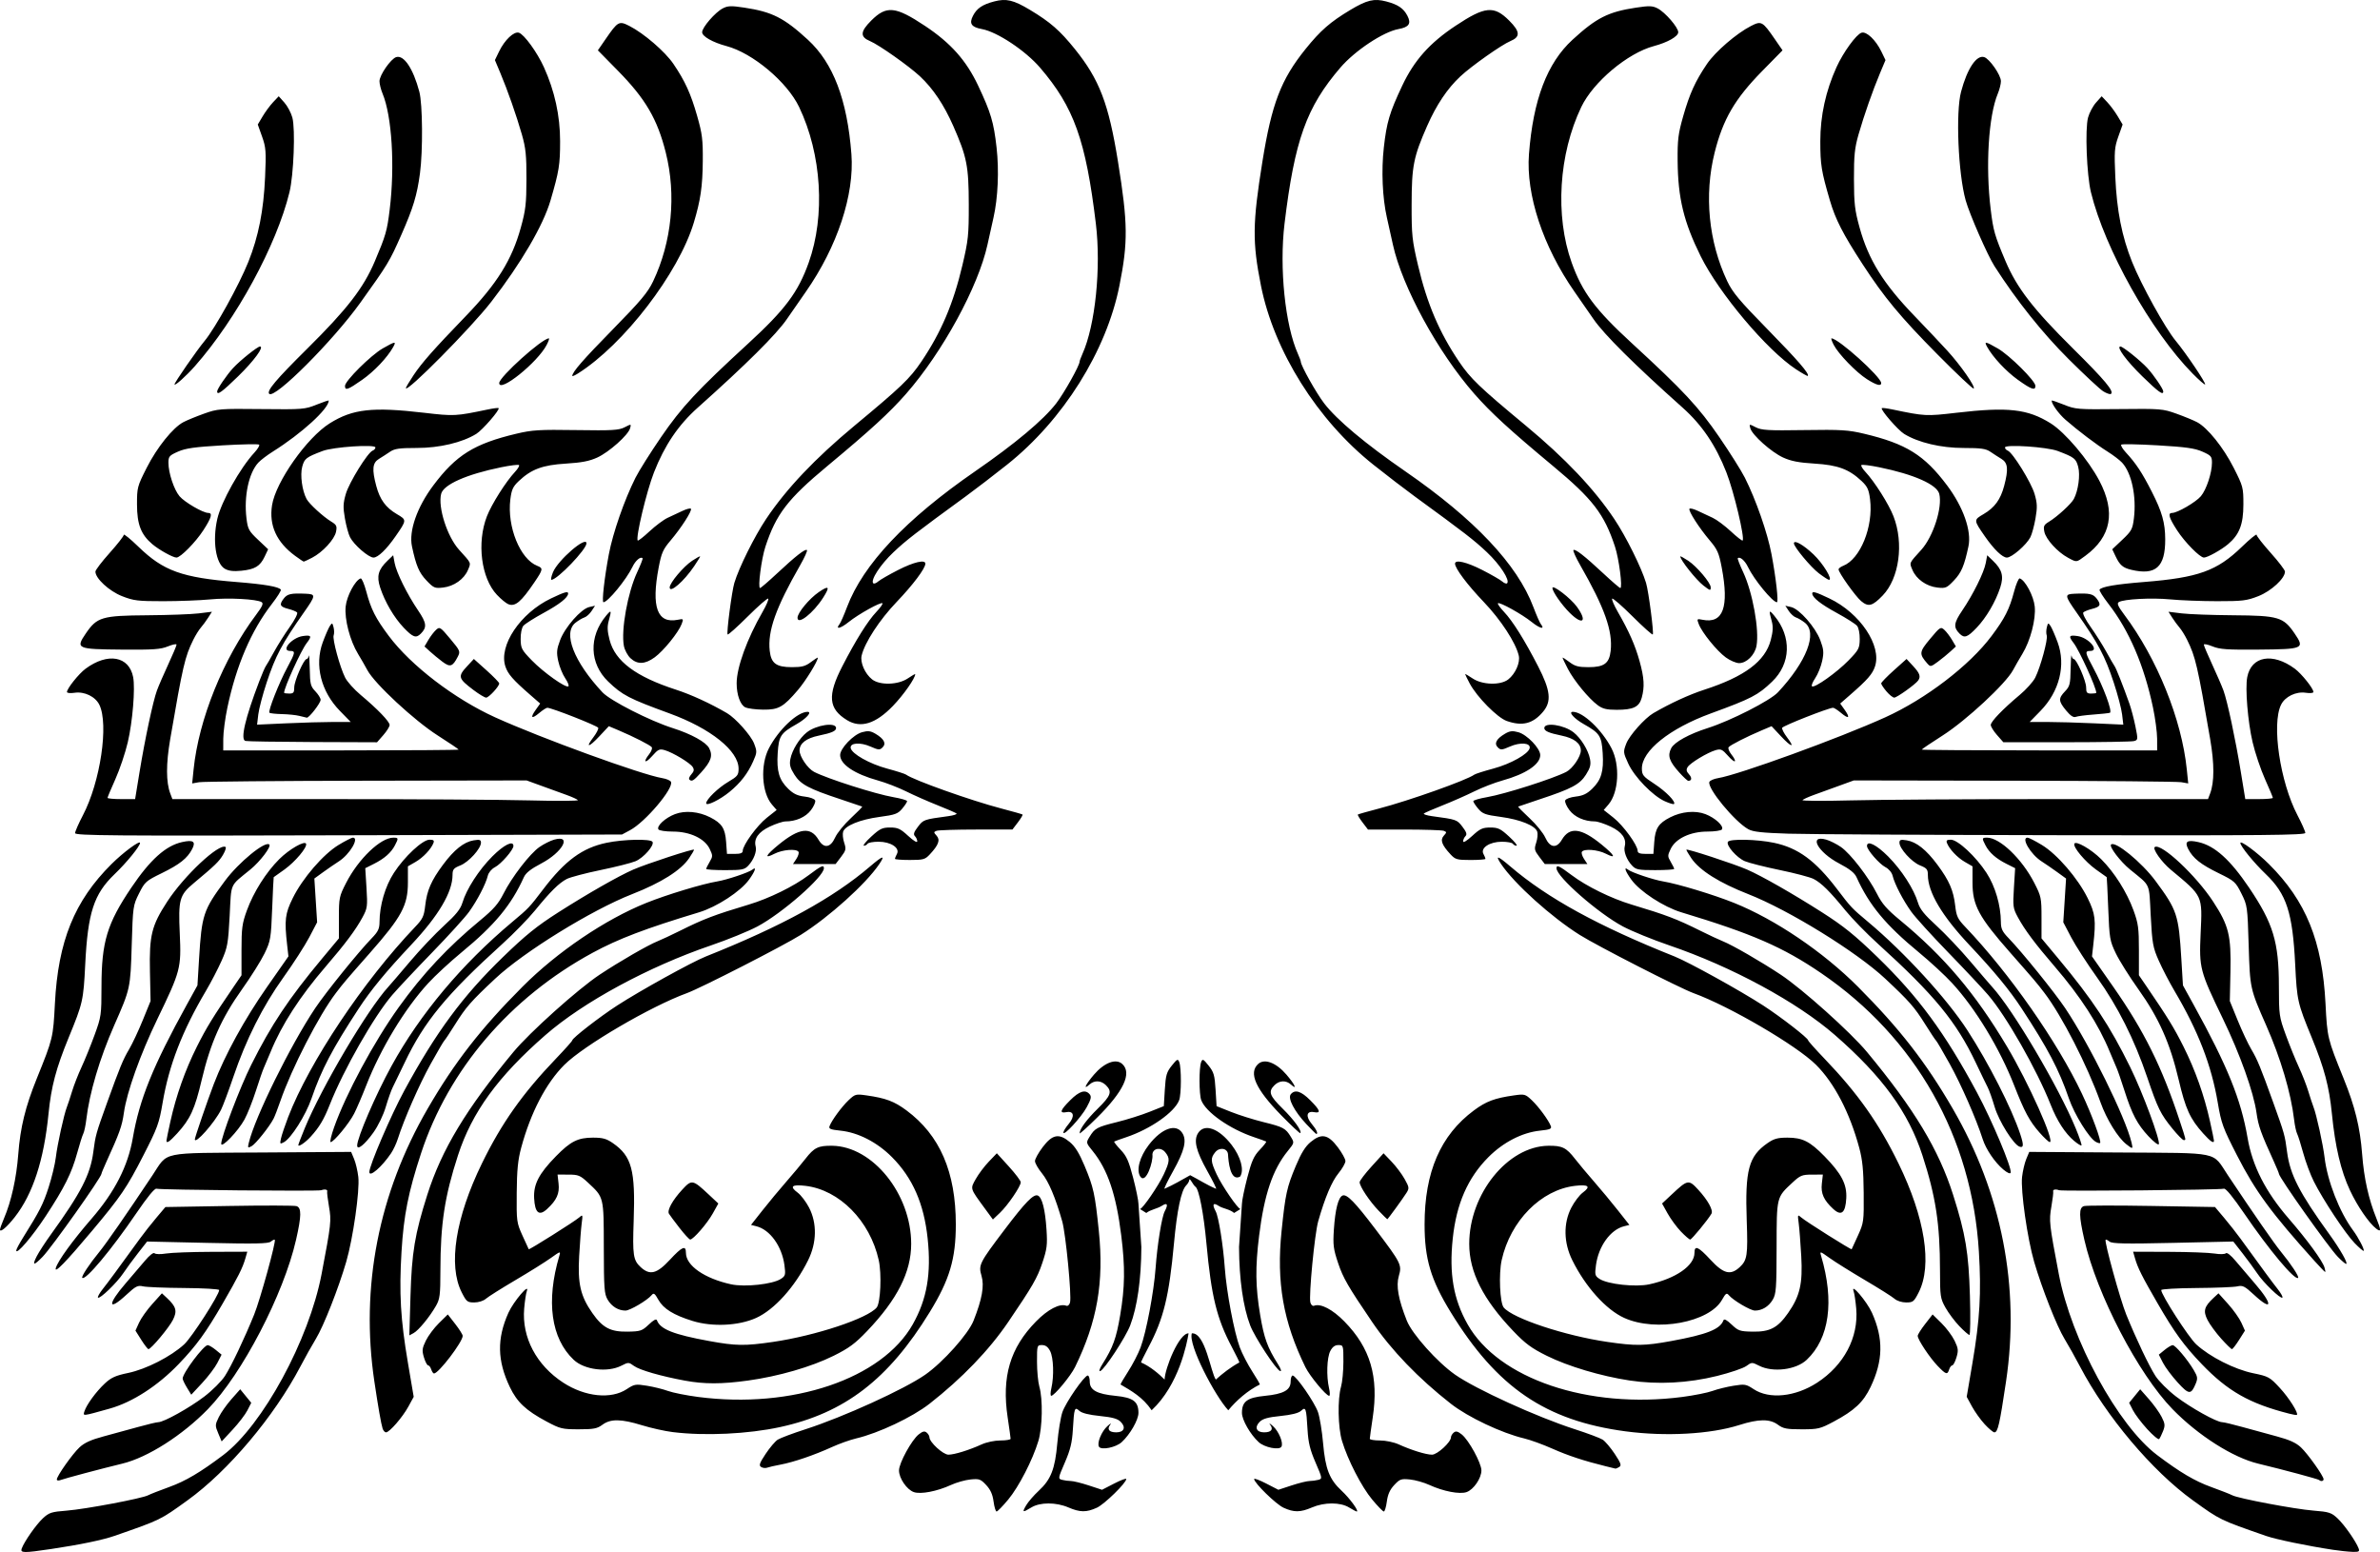 <?xml version="1.0" encoding="UTF-8" standalone="no"?>
<!-- Created with Inkscape (http://www.inkscape.org/) -->

<svg
   xmlns:dc="http://purl.org/dc/elements/1.1/"
   xmlns:cc="http://creativecommons.org/ns#"
   xmlns:rdf="http://www.w3.org/1999/02/22-rdf-syntax-ns#"
   xmlns:svg="http://www.w3.org/2000/svg"
   xmlns="http://www.w3.org/2000/svg"
   xmlns:sodipodi="http://sodipodi.sourceforge.net/DTD/sodipodi-0.dtd"
   xmlns:inkscape="http://www.inkscape.org/namespaces/inkscape"
   width="500"
   height="326.001"
   id="svg3039"
   version="1.1"
   inkscape:version="0.48.4 r9939"
   sodipodi:docname="New document 4">
  <defs
     id="defs3041" />
  <sodipodi:namedview
     id="base"
     pagecolor="#ffffff"
     bordercolor="#666666"
     borderopacity="1.0"
     inkscape:pageopacity="0.0"
     inkscape:pageshadow="2"
     inkscape:zoom="0.35"
     inkscape:cx="586.40387"
     inkscape:cy="382.33686"
     inkscape:document-units="px"
     inkscape:current-layer="layer1"
     showgrid="false"
     fit-margin-top="0"
     fit-margin-left="0"
     fit-margin-right="0"
     fit-margin-bottom="0"
     inkscape:window-width="1366"
     inkscape:window-height="706"
     inkscape:window-x="-8"
     inkscape:window-y="-8"
     inkscape:window-maximized="1" />
  <g
     inkscape:label="Layer 1"
     inkscape:groupmode="layer"
     id="layer1"
     transform="translate(211.404,-588.698)">
    <path
       style="fill:#000000"
       d="m -206.842,913.971 c 0.537,-1.471 3.032,-5.034 4.444,-6.346 1.301,-1.209 1.785,-1.364 5.063,-1.623 3.934,-0.311 15.804,-2.554 17.054,-3.223 0.424,-0.227 2.429,-1.013 4.455,-1.746 3.414,-1.235 6.526,-3.076 11.318,-6.693 8.283,-6.253 18.027,-24.186 20.665,-38.03 2.009,-10.546 2.077,-11.171 1.552,-14.19 -0.27,-1.548 -0.438,-2.969 -0.375,-3.159 0.134,-0.401 -0.516,-0.534 -1.242,-0.256 -0.646,0.248 -33.832,-0.058 -34.621,-0.319 -0.384,-0.127 -1.897,1.719 -4.291,5.234 -5.167,7.588 -10.652,14.135 -11.299,13.488 -0.253,-0.254 1.481,-2.888 3.614,-5.489 1.423,-1.735 5.674,-7.864 11.125,-16.04 3.403,-5.105 1.265,-4.657 22.926,-4.801 l 18.818,-0.125 0.626,1.498 c 0.344,0.824 0.742,2.52 0.883,3.768 0.325,2.864 -1.105,12.899 -2.541,17.831 -1.618,5.558 -4.759,13.529 -6.374,16.17 -0.798,1.306 -2.256,3.91 -3.24,5.786 -5.515,10.52 -15.176,21.978 -23.722,28.133 -5.792,4.172 -5.587,4.072 -15.313,7.459 -2.514,0.875 -7.26,1.861 -13.32,2.765 -5.799,0.866 -6.551,0.854 -6.205,-0.094 z m 485.501,0.254 c -5.364,-0.815 -11.904,-2.171 -14.01,-2.905 -9.811,-3.419 -9.574,-3.304 -15.372,-7.48 -8.546,-6.155 -18.207,-17.613 -23.722,-28.133 -0.983,-1.876 -2.441,-4.479 -3.24,-5.786 -1.614,-2.641 -4.756,-10.612 -6.374,-16.17 -1.435,-4.932 -2.865,-14.967 -2.541,-17.831 0.141,-1.248 0.539,-2.944 0.883,-3.768 l 0.626,-1.498 18.818,0.125 c 21.661,0.144 19.523,-0.304 22.926,4.801 5.451,8.176 9.702,14.305 11.125,16.04 2.133,2.601 3.868,5.235 3.614,5.489 -0.647,0.647 -6.132,-5.901 -11.299,-13.488 -2.393,-3.514 -3.907,-5.361 -4.291,-5.234 -0.789,0.261 -33.975,0.567 -34.621,0.319 -0.726,-0.279 -1.376,-0.145 -1.242,0.256 0.063,0.189 -0.106,1.611 -0.375,3.159 -0.526,3.019 -0.457,3.643 1.552,14.19 2.637,13.844 12.382,31.778 20.665,38.03 4.792,3.618 7.904,5.458 11.318,6.693 2.026,0.733 4.031,1.519 4.455,1.746 1.25,0.669 13.12,2.912 17.054,3.223 3.278,0.259 3.761,0.414 5.063,1.623 1.412,1.312 3.907,4.875 4.444,6.346 0.23,0.63 0.026,0.738 -1.313,0.695 -0.872,-0.028 -2.736,-0.226 -4.143,-0.44 z M -2.672,904.093 c -0.198,-1.494 -0.645,-2.49 -1.555,-3.464 -1.165,-1.247 -1.453,-1.349 -3.294,-1.167 -1.109,0.11 -2.95,0.628 -4.09,1.152 -2.933,1.347 -6.374,2.007 -7.815,1.5 -1.477,-0.519 -3.114,-2.912 -3.114,-4.55 0,-1.543 2.661,-6.405 4.145,-7.572 0.833,-0.656 1.228,-0.745 1.671,-0.378 0.319,0.264 0.579,0.707 0.579,0.985 0,1.028 2.865,3.655 3.986,3.655 1.255,0 4.335,-0.953 6.987,-2.161 1.018,-0.464 2.741,-0.823 3.944,-0.823 1.175,0 2.136,-0.161 2.136,-0.357 0,-0.196 -0.277,-2.202 -0.615,-4.456 -1.288,-8.578 0.492,-14.612 5.955,-20.185 2.492,-2.543 4.978,-3.834 6.36,-3.303 0.311,0.119 0.653,-0.178 0.785,-0.682 0.363,-1.387 -0.896,-14.434 -1.646,-17.06 -1.426,-4.994 -2.846,-8.356 -4.255,-10.076 -0.807,-0.985 -1.467,-2.143 -1.466,-2.573 0,-0.429 0.727,-1.74 1.613,-2.913 2.041,-2.701 3.427,-2.966 5.694,-1.087 1.123,0.931 1.987,2.323 3.118,5.024 1.891,4.517 2.185,5.856 2.987,13.629 1.115,10.8 -0.334,19.095 -5,28.632 -0.916,1.872 -4.362,6.027 -4.998,6.027 -0.188,0 -0.175,-0.719 0.029,-1.599 0.587,-2.526 0.458,-6.416 -0.259,-7.802 -0.454,-0.879 -0.968,-1.258 -1.705,-1.258 -1.037,0 -1.055,0.059 -1.052,3.517 0,1.934 0.224,4.285 0.496,5.223 0.756,2.615 0.648,8.572 -0.208,11.405 -1.209,4.003 -4.104,9.626 -6.336,12.308 -1.147,1.379 -2.246,2.507 -2.442,2.507 -0.196,0 -0.481,-0.944 -0.634,-2.097 z m 6.859,0.781 c 0.424,-0.724 1.607,-2.091 2.629,-3.036 2.571,-2.379 3.425,-4.565 3.902,-9.992 0.22,-2.507 0.7,-5.437 1.065,-6.511 0.698,-2.049 4.612,-7.708 5.332,-7.708 0.23,0 0.419,0.571 0.419,1.269 0,1.794 1.49,2.618 5.428,3.004 3.702,0.363 4.804,1.183 4.804,3.578 0,1.469 -1.748,4.519 -3.522,6.146 -1.21,1.11 -4.291,1.734 -4.767,0.965 -0.476,-0.771 0.536,-3.233 1.786,-4.348 0.631,-0.562 0.897,-0.695 0.59,-0.295 -0.756,0.988 -0.265,1.617 1.261,1.617 1.628,0 2.07,-1.065 0.919,-2.216 -0.651,-0.651 -1.738,-0.954 -4.369,-1.219 -2.288,-0.231 -3.779,-0.603 -4.3,-1.075 -1.013,-0.917 -1.108,-0.643 -1.378,3.947 -0.161,2.735 -0.523,4.222 -1.678,6.894 -1.446,3.345 -1.457,3.411 -0.575,3.648 0.494,0.133 1.325,0.244 1.848,0.247 0.523,0.004 2.207,0.418 3.744,0.923 l 2.793,0.917 2.545,-1.312 c 1.4,-0.722 2.545,-1.15 2.545,-0.951 0,0.824 -4.601,5.313 -6.18,6.03 -2.207,1.003 -3.526,0.99 -5.971,-0.058 -2.612,-1.12 -5.953,-1.119 -7.791,0 -1.861,1.135 -1.985,1.082 -1.08,-0.466 z m 54.059,0.522 c -1.579,-0.717 -6.18,-5.207 -6.18,-6.03 0,-0.199 1.145,0.23 2.545,0.951 l 2.545,1.312 2.793,-0.917 c 1.536,-0.504 3.221,-0.92 3.744,-0.923 0.523,-0.004 1.354,-0.114 1.848,-0.247 0.881,-0.237 0.871,-0.303 -0.575,-3.648 -1.155,-2.672 -1.517,-4.159 -1.678,-6.894 -0.27,-4.59 -0.365,-4.864 -1.378,-3.947 -0.521,0.472 -2.012,0.844 -4.3,1.075 -2.631,0.265 -3.718,0.569 -4.369,1.219 -1.151,1.151 -0.709,2.216 0.919,2.216 1.526,0 2.017,-0.63 1.261,-1.617 -0.306,-0.4 -0.041,-0.268 0.59,0.295 1.251,1.114 2.263,3.577 1.786,4.348 -0.475,0.769 -3.556,0.146 -4.767,-0.965 -1.774,-1.627 -3.522,-4.677 -3.522,-6.146 0,-2.395 1.102,-3.215 4.804,-3.578 3.938,-0.386 5.428,-1.21 5.428,-3.004 0,-0.698 0.188,-1.269 0.419,-1.269 0.72,0 4.634,5.659 5.332,7.708 0.366,1.074 0.845,4.004 1.065,6.511 0.477,5.427 1.331,7.613 3.902,9.992 1.693,1.566 3.724,4.353 3.172,4.353 -0.125,0 -0.855,-0.383 -1.623,-0.851 -1.838,-1.121 -5.178,-1.121 -7.791,0 -2.445,1.048 -3.764,1.061 -5.971,0.058 z m 18.624,-1.712 c -2.231,-2.681 -5.126,-8.305 -6.336,-12.308 -0.856,-2.832 -0.964,-8.79 -0.208,-11.405 0.271,-0.938 0.494,-3.288 0.496,-5.223 0,-3.458 -0.015,-3.517 -1.052,-3.517 -0.737,0 -1.251,0.379 -1.705,1.258 -0.716,1.385 -0.845,5.276 -0.259,7.802 0.204,0.879 0.217,1.599 0.029,1.599 -0.637,0 -4.083,-4.155 -4.998,-6.027 -4.666,-9.537 -6.114,-17.831 -5,-28.632 0.802,-7.774 1.096,-9.112 2.987,-13.629 1.131,-2.701 1.995,-4.094 3.118,-5.024 2.267,-1.879 3.653,-1.614 5.694,1.087 0.886,1.172 1.612,2.483 1.613,2.913 0,0.429 -0.659,1.587 -1.466,2.573 -1.41,1.72 -2.829,5.082 -4.255,10.076 -0.75,2.626 -2.008,15.673 -1.646,17.06 0.132,0.505 0.474,0.802 0.785,0.682 1.382,-0.53 3.868,0.76 6.36,3.303 5.463,5.573 7.243,11.606 5.955,20.185 -0.338,2.255 -0.615,4.26 -0.615,4.456 0,0.196 0.961,0.357 2.136,0.357 1.203,0 2.926,0.36 3.944,0.823 2.652,1.208 5.732,2.161 6.987,2.161 1.121,0 3.986,-2.627 3.986,-3.655 0,-0.277 0.261,-0.72 0.579,-0.985 0.442,-0.367 0.837,-0.278 1.671,0.378 1.484,1.167 4.145,6.029 4.145,7.572 0,1.639 -1.637,4.031 -3.114,4.55 -1.442,0.507 -4.883,-0.153 -7.815,-1.5 -1.14,-0.524 -2.981,-1.042 -4.09,-1.152 -1.841,-0.183 -2.129,-0.08 -3.294,1.167 -0.91,0.974 -1.357,1.97 -1.555,3.464 -0.153,1.154 -0.438,2.097 -0.634,2.097 -0.196,0 -1.295,-1.128 -2.442,-2.507 z M -199.467,899.464 c 0,-0.719 3.27,-5.35 4.765,-6.748 1.027,-0.961 2.412,-1.591 5.04,-2.293 1.993,-0.533 5.254,-1.424 7.248,-1.98 1.993,-0.556 3.912,-1.012 4.263,-1.013 1.159,-0.004 6.553,-3.006 9.669,-5.382 1.683,-1.284 3.638,-3.235 4.343,-4.337 1.38,-2.155 4.028,-7.721 6.125,-12.875 1.26,-3.097 4.652,-15.39 4.34,-15.728 -0.085,-0.092 -0.456,0.083 -0.823,0.388 -0.534,0.443 -3.23,0.498 -13.336,0.271 l -12.667,-0.284 -1.915,2.445 c -1.053,1.345 -2.448,3.244 -3.098,4.222 -1.336,2.007 -4.938,5.479 -5.304,5.114 -0.132,-0.132 0.314,-0.939 0.992,-1.792 1.099,-1.385 3.053,-4.034 7.84,-10.633 0.821,-1.131 2.355,-3.079 3.411,-4.328 l 1.918,-2.272 13.363,-0.227 c 7.35,-0.125 13.729,-0.111 14.175,0.031 1.081,0.343 1.058,2.04 -0.095,7.096 -2.611,11.446 -11.334,28.188 -18.53,35.568 -5.379,5.516 -12.664,10.149 -17.971,11.428 -4.176,1.007 -12.22,3.145 -13.005,3.457 -0.41,0.163 -0.746,0.106 -0.746,-0.126 z m 475.281,0.116 c -0.204,-0.204 -7.437,-2.148 -12.824,-3.446 -5.307,-1.279 -12.592,-5.912 -17.971,-11.428 -7.196,-7.38 -15.919,-24.122 -18.53,-35.568 -1.153,-5.055 -1.176,-6.753 -0.095,-7.096 0.447,-0.142 6.825,-0.156 14.175,-0.031 l 13.363,0.227 1.918,2.272 c 1.055,1.25 2.59,3.197 3.411,4.328 4.787,6.598 6.741,9.248 7.84,10.633 0.678,0.854 1.124,1.66 0.992,1.792 -0.366,0.366 -3.967,-3.107 -5.304,-5.113 -0.651,-0.977 -2.045,-2.877 -3.098,-4.222 l -1.915,-2.445 -12.667,0.284 c -10.107,0.227 -12.803,0.172 -13.336,-0.271 -0.368,-0.305 -0.738,-0.48 -0.823,-0.388 -0.312,0.338 3.079,12.631 4.34,15.728 2.097,5.153 4.745,10.719 6.125,12.875 0.705,1.102 2.66,3.053 4.343,4.337 3.115,2.376 8.51,5.378 9.669,5.382 0.352,0 2.27,0.457 4.263,1.013 1.993,0.556 5.254,1.447 7.248,1.98 2.628,0.703 4.013,1.333 5.04,2.293 1.447,1.353 4.765,6.02 4.765,6.702 0,0.41 -0.578,0.51 -0.927,0.161 z m -327.32,-2.741 c -0.505,-0.321 -0.336,-0.81 0.955,-2.754 0.863,-1.3 2.003,-2.642 2.533,-2.983 0.53,-0.341 3.169,-1.33 5.866,-2.199 7.961,-2.564 20.782,-8.407 25.14,-11.456 3.735,-2.614 9.029,-8.534 10.139,-11.339 1.793,-4.531 2.288,-7.309 1.675,-9.406 -0.673,-2.303 -0.485,-2.679 4.883,-9.77 4.312,-5.696 6.028,-7.458 6.926,-7.113 0.905,0.347 1.563,2.902 1.841,7.158 0.211,3.223 0.103,4.077 -0.889,7.034 -1.054,3.142 -2.051,4.867 -7.152,12.376 -4.022,5.922 -9.743,11.863 -16.537,17.174 -3.621,2.83 -10.692,6.173 -15.398,7.279 -1.273,0.299 -3.561,1.113 -5.085,1.808 -3.694,1.686 -8.076,3.184 -10.789,3.69 -1.218,0.227 -2.502,0.52 -2.853,0.652 -0.352,0.132 -0.916,0.064 -1.254,-0.151 z m 177.54,-0.128 c -4.622,-1.137 -7.999,-2.246 -11.298,-3.713 -1.993,-0.886 -4.665,-1.857 -5.938,-2.157 -4.715,-1.112 -11.78,-4.453 -15.398,-7.281 -6.794,-5.311 -12.515,-11.252 -16.537,-17.174 -5.1,-7.509 -6.097,-9.234 -7.152,-12.376 -0.993,-2.957 -1.1,-3.811 -0.889,-7.034 0.279,-4.256 0.936,-6.811 1.841,-7.158 0.898,-0.345 2.614,1.417 6.926,7.113 5.367,7.09 5.555,7.466 4.883,9.77 -0.612,2.097 -0.118,4.875 1.675,9.406 1.11,2.805 6.404,8.726 10.139,11.339 4.357,3.049 17.178,8.892 25.14,11.456 2.697,0.869 5.336,1.858 5.866,2.199 0.53,0.341 1.669,1.683 2.533,2.983 1.29,1.943 1.46,2.433 0.955,2.752 -0.338,0.214 -0.71,0.367 -0.827,0.341 -0.117,-0.026 -0.981,-0.236 -1.918,-0.467 z m -291.587,-6.938 c -0.682,-1.622 -0.677,-1.781 0.114,-3.406 0.456,-0.938 1.655,-2.638 2.664,-3.778 l 1.834,-2.073 1.161,1.422 1.161,1.422 -0.809,1.587 c -0.445,0.873 -1.844,2.698 -3.109,4.057 l -2.3,2.471 z m 405.247,-0.883 c -1.218,-1.333 -2.571,-3.123 -3.007,-3.977 l -0.793,-1.554 1.161,-1.422 1.161,-1.422 1.827,2.073 c 1.005,1.14 2.206,2.813 2.669,3.718 0.726,1.42 0.769,1.829 0.314,2.984 -0.29,0.736 -0.66,1.493 -0.822,1.681 -0.162,0.188 -1.292,-0.749 -2.51,-2.081 z m -309.77,0.623 c -1.641,-0.203 -4.547,-0.85 -6.457,-1.438 -4.379,-1.348 -6.59,-1.377 -8.304,-0.11 -1.111,0.821 -1.829,0.959 -4.992,0.959 -3.466,0 -3.883,-0.101 -6.747,-1.631 -4.342,-2.321 -6.202,-4.067 -7.725,-7.256 -2.645,-5.537 -2.731,-10.151 -0.29,-15.588 1.068,-2.379 4.56,-6.471 3.853,-4.515 -0.169,0.469 -0.415,2.11 -0.545,3.646 -0.513,6.045 2.575,11.89 8.221,15.558 4.583,2.977 10.04,3.53 13.333,1.351 1.588,-1.051 1.856,-1.096 4.239,-0.712 1.399,0.225 3.382,0.716 4.406,1.09 1.024,0.374 3.876,0.943 6.338,1.264 19.789,2.579 38.651,-3.806 45.11,-15.27 2.974,-5.277 3.898,-10.619 3.116,-18.012 -0.772,-7.302 -3.149,-12.724 -7.49,-17.089 -3.112,-3.129 -7.091,-5.176 -10.817,-5.565 -2.127,-0.222 -2.519,-0.385 -2.299,-0.957 0.48,-1.252 2.558,-4.078 4.001,-5.441 1.361,-1.286 1.517,-1.328 3.765,-1.007 4.049,0.577 5.815,1.238 8.381,3.141 7.028,5.209 10.377,12.943 10.377,23.962 0,7.238 -1.301,11.608 -5.486,18.427 -8.664,14.117 -17.856,21.183 -31.391,24.131 -6.767,1.474 -15.826,1.9 -22.595,1.062 z M 130.084,889.351 c -16.794,-2.243 -27.007,-9.205 -36.72,-25.031 -4.185,-6.82 -5.486,-11.19 -5.486,-18.427 0,-11.019 3.349,-18.753 10.377,-23.962 2.567,-1.902 4.333,-2.564 8.381,-3.141 2.248,-0.32 2.404,-0.278 3.765,1.007 1.442,1.363 3.52,4.189 4.001,5.441 0.219,0.572 -0.173,0.735 -2.299,0.957 -3.726,0.389 -7.705,2.437 -10.817,5.565 -4.342,4.365 -6.718,9.788 -7.49,17.089 -0.782,7.393 0.143,12.735 3.116,18.012 6.459,11.464 25.322,17.849 45.11,15.27 2.462,-0.321 5.314,-0.89 6.338,-1.264 1.024,-0.374 3.007,-0.865 4.406,-1.09 2.383,-0.384 2.651,-0.339 4.239,0.712 3.293,2.179 8.75,1.626 13.333,-1.351 5.645,-3.667 8.734,-9.512 8.221,-15.558 -0.13,-1.536 -0.376,-3.177 -0.545,-3.646 -0.707,-1.956 2.785,2.136 3.853,4.515 2.44,5.437 2.354,10.051 -0.29,15.588 -1.523,3.189 -3.383,4.936 -7.725,7.256 -2.863,1.53 -3.28,1.631 -6.747,1.631 -3.163,0 -3.881,-0.138 -4.992,-0.959 -1.701,-1.258 -4.047,-1.238 -8.153,0.07 -6.033,1.921 -15.457,2.44 -23.874,1.316 z m -261.112,-0.598 c -0.313,-0.986 -0.918,-4.437 -1.725,-9.847 -2.967,-19.876 0.875,-39.548 11.198,-57.341 5.652,-9.741 11.17,-16.835 19.916,-25.604 7.301,-7.32 17.38,-14.142 26.021,-17.611 4.321,-1.735 11.807,-4 14.921,-4.515 2.033,-0.336 6.603,-1.871 7.354,-2.469 0.95,-0.757 0.586,0.331 -0.708,2.118 -1.791,2.472 -6.767,5.719 -10.483,6.841 -11.241,3.393 -16.971,5.571 -22.367,8.502 -17.364,9.43 -30.257,24.496 -36.044,42.118 -2.68,8.162 -3.648,13.036 -4.108,20.677 -0.525,8.721 -0.209,14.184 1.347,23.342 l 1.213,7.136 -1.107,2.033 c -1.222,2.246 -3.983,5.432 -4.707,5.432 -0.255,0 -0.579,-0.365 -0.721,-0.811 z m 336.578,-0.888 c -0.863,-0.935 -2.067,-2.614 -2.675,-3.732 l -1.107,-2.033 1.213,-7.136 c 1.556,-9.158 1.871,-14.622 1.347,-23.342 -1.448,-24.077 -13.275,-44.961 -33.133,-58.512 -8.019,-5.472 -14.494,-8.289 -29.386,-12.784 -3.716,-1.122 -8.692,-4.369 -10.483,-6.841 -1.295,-1.787 -1.658,-2.875 -0.708,-2.118 0.751,0.599 5.321,2.133 7.354,2.469 3.115,0.515 10.6,2.78 14.921,4.515 8.641,3.469 18.72,10.291 26.021,17.611 8.746,8.769 14.264,15.863 19.916,25.604 10.323,17.793 14.165,37.465 11.198,57.341 -1.347,9.025 -1.722,10.658 -2.446,10.658 -0.255,0 -1.169,-0.765 -2.032,-1.699 z m -399.22,-2.705 c 0.436,-1.394 2.45,-4.147 4.29,-5.864 1.331,-1.242 2.252,-1.657 4.913,-2.211 3.77,-0.786 8.968,-3.441 11.758,-6.005 1.598,-1.469 7.349,-10.393 7.349,-11.403 0,-0.21 -3.309,-0.404 -7.354,-0.432 -4.045,-0.028 -7.93,-0.184 -8.633,-0.346 -1.123,-0.26 -1.548,-0.046 -3.492,1.756 -3.906,3.621 -4.038,2.087 -0.202,-2.349 1.328,-1.536 3.159,-3.681 4.069,-4.768 0.988,-1.18 1.81,-1.82 2.04,-1.59 0.217,0.217 1.265,0.241 2.396,0.055 1.105,-0.182 5.402,-0.342 9.547,-0.356 l 7.538,-0.026 -0.396,1.379 c -0.582,2.028 -1.472,3.803 -4.765,9.492 -3.532,6.103 -5.51,8.824 -9.248,12.723 -4.4,4.59 -9.733,8.03 -14.522,9.369 -5.797,1.621 -5.609,1.6 -5.288,0.575 z m 463.164,0.472 c -8.307,-2.113 -12.893,-4.715 -18.358,-10.416 -3.738,-3.899 -5.716,-6.62 -9.248,-12.723 -3.293,-5.69 -4.184,-7.464 -4.765,-9.492 l -0.396,-1.379 7.538,0.026 c 4.146,0.014 8.442,0.174 9.547,0.356 1.131,0.186 2.179,0.162 2.396,-0.055 0.231,-0.231 1.052,0.41 2.04,1.59 0.91,1.087 2.741,3.232 4.069,4.768 3.836,4.436 3.704,5.971 -0.202,2.349 -1.944,-1.802 -2.368,-2.016 -3.492,-1.756 -0.703,0.163 -4.588,0.319 -8.633,0.346 -4.045,0.028 -7.354,0.222 -7.354,0.432 0,1.011 5.751,9.934 7.349,11.403 2.848,2.618 8.043,5.253 11.947,6.058 3.258,0.672 3.498,0.804 5.62,3.096 1.934,2.089 3.996,5.356 3.577,5.67 -0.079,0.059 -0.815,-0.064 -1.635,-0.272 z M 28.377,850.624 c -0.03,6.778 -0.862,12.615 -2.348,16.487 -0.961,2.503 -5.432,9.311 -6.292,9.58 -0.34,0.107 -0.152,-0.482 0.47,-1.468 2.208,-3.499 2.904,-5.419 3.722,-10.268 1,-5.926 1.056,-10.065 0.223,-16.745 -1.073,-8.611 -2.841,-13.833 -6.003,-17.731 -1.41,-1.738 -1.412,-1.748 -0.658,-2.984 1.105,-1.812 1.575,-2.065 5.753,-3.098 2.086,-0.515 5.155,-1.48 6.821,-2.145 l 3.029,-1.207 0.213,-3.475 c 0.186,-3.031 0.373,-3.674 1.461,-5.035 1.125,-1.407 1.28,-1.48 1.569,-0.742 0.464,1.184 0.45,6.761 -0.02,7.998 -0.966,2.54 -6.009,6.071 -11.11,7.779 -1.29,0.432 -2.428,0.843 -2.53,0.915 -0.102,0.071 0.499,0.846 1.336,1.721 1.254,1.312 1.717,2.345 2.637,5.889 0.614,2.364 1.116,4.81 1.116,5.436 z m 19.486,-7.141 c -0.97,-0.829 -2.314,-0.887 -3.272,-1.504 -1.148,-0.752 -1.382,-0.3 -0.6,1.161 0.62,1.158 1.563,7.015 1.915,11.891 0.365,5.056 1.963,13.508 3.155,16.689 0.496,1.324 1.674,3.6 2.616,5.058 0.942,1.458 1.656,2.691 1.585,2.74 -2.574,1.274 -4.927,3.36 -6.623,5.412 -2.757,-2.949 -8.471,-13.77 -7.658,-16.161 2.835,-0.216 3.998,8.312 5.041,9.711 1.402,-1.276 3.16,-2.632 4.945,-3.597 0.053,-0.028 -0.662,-1.505 -1.589,-3.25 -3.148,-5.929 -4.306,-10.653 -5.325,-21.718 -0.58,-6.3 -1.57,-11.435 -2.297,-11.924 -0.186,-0.125 -0.555,-0.61 -0.821,-1.079 -0.266,-0.469 -0.489,-0.627 -0.496,-0.35 -0.007,0.276 -0.299,0.789 -0.649,1.139 -1.045,1.045 -1.92,5.21 -2.565,12.215 -1.019,11.065 -2.178,15.789 -5.325,21.718 -0.926,1.745 -1.643,3.222 -1.59,3.25 1.904,0.809 3.825,2.447 4.946,3.597 0.085,-2.418 3.05,-9.773 5.041,-9.711 -0.339,2.099 -2.014,10.796 -7.757,16.154 -1.893,-2.793 -4.346,-4.115 -6.524,-5.404 -0.071,-0.049 0.642,-1.282 1.585,-2.74 0.942,-1.458 2.12,-3.734 2.616,-5.058 1.193,-3.181 2.79,-11.633 3.155,-16.689 0.352,-4.877 1.295,-10.733 1.915,-11.891 0.782,-1.46 0.548,-1.913 -0.6,-1.161 -1.064,0.653 -2.376,0.791 -3.272,1.504 l -1.326,-0.828 c 0.547,-0.021 3.873,-4.868 4.997,-7.282 1.278,-2.746 1.321,-3.396 0.306,-4.65 -0.92,-1.137 -2.607,-0.847 -2.691,0.462 0.208,1.478 -1.376,6.338 -2.537,4.661 -0.905,-1.343 -0.15,-4.161 1.787,-6.671 2.678,-3.471 5.681,-4.545 7.016,-2.509 1.01,1.542 0.482,3.736 -1.937,8.052 -1.137,2.028 -1.94,3.684 -1.785,3.681 1.976,-0.88 3.394,-1.737 5.393,-2.849 1.814,0.93 3.558,2.084 5.438,2.854 0.135,0 -0.684,-1.659 -1.82,-3.686 -2.419,-4.316 -2.947,-6.51 -1.937,-8.052 1.334,-2.036 4.338,-0.963 7.016,2.509 1.937,2.511 2.692,5.328 1.787,6.671 -2.107,1.131 -2.457,-3.324 -2.537,-4.661 -0.085,-1.309 -1.771,-1.599 -2.691,-0.462 -1.015,1.254 -0.972,1.904 0.306,4.65 1.124,2.413 4.45,7.26 4.997,7.282 z m 1.646,-1.953 c 0,-0.626 0.502,-3.072 1.116,-5.436 0.92,-3.544 1.383,-4.577 2.637,-5.889 0.837,-0.875 1.438,-1.649 1.336,-1.721 -0.102,-0.071 -1.241,-0.483 -2.53,-0.915 -5.101,-1.707 -10.145,-5.239 -11.11,-7.779 -0.47,-1.237 -0.484,-6.814 -0.02,-7.998 0.289,-0.738 0.443,-0.665 1.569,0.742 1.089,1.361 1.275,2.004 1.461,5.035 l 0.213,3.475 3.029,1.207 c 1.666,0.664 4.736,1.629 6.821,2.145 4.178,1.032 4.648,1.286 5.753,3.098 0.754,1.236 0.751,1.247 -0.658,2.984 -3.162,3.898 -4.93,9.12 -6.003,17.731 -0.832,6.68 -0.777,10.819 0.223,16.745 0.819,4.849 1.514,6.769 3.722,10.268 0.622,0.986 0.811,1.575 0.47,1.468 -0.86,-0.269 -5.331,-7.077 -6.292,-9.58 -1.486,-3.872 -2.318,-9.708 -2.348,-16.487 z m -221.636,38.646 c -0.497,-0.816 -0.904,-1.675 -0.904,-1.909 0,-1.149 4.428,-7.046 5.271,-7.019 0.265,0.009 1.027,0.461 1.693,1.006 l 1.211,0.991 -0.888,1.741 c -0.489,0.958 -1.921,2.851 -3.183,4.207 l -2.295,2.466 z m 418.204,-1.104 c -1.212,-1.326 -2.595,-3.179 -3.075,-4.119 l -0.872,-1.708 1.211,-0.991 c 0.666,-0.545 1.428,-0.998 1.693,-1.006 0.561,-0.018 3.114,3.003 4.447,5.262 0.801,1.358 0.854,1.728 0.402,2.819 -0.985,2.378 -1.427,2.349 -3.807,-0.255 z m -313.595,-0.37 c -5.063,-0.938 -9.505,-2.22 -10.694,-3.086 -1.107,-0.807 -1.174,-0.808 -2.665,-0.048 -2.893,1.475 -7.759,0.873 -9.998,-1.237 -4.767,-4.493 -5.849,-12.304 -3.026,-21.841 0.3,-1.014 0.24,-0.998 -1.788,0.454 -1.154,0.827 -4.496,2.916 -7.427,4.642 -2.931,1.727 -5.725,3.489 -6.209,3.916 -0.51,0.45 -1.537,0.777 -2.444,0.777 -1.448,0 -1.644,-0.157 -2.643,-2.13 -2.878,-5.68 -1.309,-15.676 4.25,-27.069 4.122,-8.448 8.522,-14.676 15.547,-22.005 1.887,-1.968 3.432,-3.701 3.434,-3.851 0.006,-0.478 5.738,-4.925 9.433,-7.317 4.849,-3.14 15.663,-9.12 18.633,-10.303 15.995,-6.371 26.718,-12.249 34.501,-18.909 2.706,-2.315 3.256,-2.451 1.916,-0.471 -2.82,4.164 -10.529,11.106 -16.494,14.853 -3.664,2.302 -20.997,11.169 -23.898,12.226 -7.582,2.762 -21.676,11.005 -25.744,15.057 -3.858,3.843 -7.09,10.051 -9.081,17.439 -0.684,2.538 -0.894,4.671 -0.935,9.459 -0.051,5.98 -0.011,6.272 1.2,8.953 0.689,1.524 1.285,2.824 1.326,2.889 0.106,0.169 9.63,-5.83 10.584,-6.666 0.768,-0.674 0.788,-0.628 0.543,1.219 -0.14,1.055 -0.381,4.149 -0.534,6.875 -0.328,5.819 0.27,8.401 2.776,11.986 2.163,3.095 3.812,3.96 7.425,3.896 2.687,-0.047 3.022,-0.16 4.424,-1.492 1.035,-0.983 1.582,-1.264 1.72,-0.884 0.678,1.867 3.489,2.982 10.962,4.347 5.614,1.025 7.495,1.052 13.399,0.191 8.942,-1.304 19.897,-4.936 21.799,-7.229 0.811,-0.978 1.074,-7.064 0.43,-9.956 -1.84,-8.26 -8.275,-14.773 -15.419,-15.605 -2.84,-0.331 -3.368,0.131 -1.624,1.42 0.694,0.513 1.777,1.934 2.409,3.159 1.696,3.291 1.62,7.364 -0.205,11.051 -2.768,5.59 -7.082,10.382 -10.908,12.115 -3.662,1.659 -9.202,1.925 -13.346,0.643 -4.005,-1.239 -6.138,-2.558 -7.199,-4.449 -0.767,-1.368 -0.98,-1.513 -1.427,-0.974 -0.906,1.091 -4.543,3.238 -5.487,3.238 -1.495,0 -2.887,-0.848 -3.734,-2.275 -0.719,-1.211 -0.803,-2.335 -0.817,-10.96 -0.017,-10.774 0.048,-10.508 -3.373,-13.686 -1.584,-1.471 -1.987,-1.634 -4.052,-1.639 l -2.294,-0.005 0.214,1.896 c 0.235,2.081 -0.399,3.485 -2.41,5.337 -1.684,1.551 -2.559,0.824 -2.723,-2.263 -0.156,-2.935 1,-5.159 4.583,-8.819 3.065,-3.131 4.618,-3.911 7.779,-3.911 2.038,0 2.834,0.218 4.168,1.143 3.984,2.761 4.76,5.651 4.382,16.323 -0.256,7.223 -0.097,8.28 1.465,9.728 1.928,1.787 3.398,1.421 6.13,-1.527 2.592,-2.797 3.383,-3.139 3.383,-1.466 0,2.673 3.899,5.389 9.482,6.606 2.886,0.629 8.744,-0.006 10.467,-1.135 0.954,-0.625 1.016,-0.862 0.75,-2.871 -0.529,-3.984 -3.037,-7.468 -5.894,-8.185 l -1.131,-0.284 2.404,-3.049 c 1.322,-1.677 3.577,-4.392 5.01,-6.033 1.433,-1.641 3.241,-3.803 4.017,-4.803 1.834,-2.365 2.692,-2.783 5.628,-2.741 8.519,0.121 16.589,10.145 16.589,20.606 0,5.91 -2.913,11.672 -9.258,18.315 -2.526,2.644 -3.818,3.598 -7.043,5.198 -4.687,2.325 -11.553,4.31 -17.986,5.201 -5.519,0.764 -9.183,0.768 -13.249,0.015 z m 198.455,-0.033 c -6.013,-0.912 -12.923,-2.973 -17.379,-5.183 -3.224,-1.599 -4.517,-2.553 -7.043,-5.198 -6.346,-6.643 -9.258,-12.405 -9.258,-18.315 0,-10.461 8.07,-20.485 16.589,-20.606 2.936,-0.042 3.794,0.376 5.628,2.741 0.776,1.001 2.584,3.162 4.017,4.803 1.433,1.641 3.688,4.356 5.01,6.033 l 2.404,3.049 -1.131,0.284 c -2.857,0.717 -5.365,4.2 -5.894,8.185 -0.267,2.009 -0.205,2.246 0.75,2.871 1.723,1.129 7.58,1.764 10.467,1.135 5.583,-1.217 9.482,-3.933 9.482,-6.606 0,-1.674 0.791,-1.331 3.383,1.466 2.732,2.948 4.202,3.314 6.13,1.527 1.562,-1.448 1.721,-2.505 1.465,-9.728 -0.378,-10.672 0.398,-13.562 4.382,-16.323 1.334,-0.924 2.13,-1.143 4.168,-1.143 3.161,0 4.713,0.78 7.779,3.911 3.583,3.659 4.739,5.883 4.583,8.819 -0.164,3.087 -1.039,3.814 -2.723,2.263 -2.011,-1.852 -2.645,-3.256 -2.41,-5.337 l 0.214,-1.896 -2.294,0.005 c -2.066,0.005 -2.469,0.168 -4.052,1.639 -3.421,3.178 -3.355,2.912 -3.373,13.686 -0.014,8.625 -0.098,9.749 -0.817,10.959 -0.847,1.426 -2.239,2.275 -3.734,2.275 -0.943,0 -4.581,-2.147 -5.487,-3.238 -0.447,-0.539 -0.66,-0.394 -1.427,0.974 -2.666,4.753 -13.871,6.828 -20.545,3.806 -3.826,-1.733 -8.141,-6.525 -10.908,-12.115 -1.826,-3.687 -1.902,-7.761 -0.205,-11.051 0.631,-1.224 1.715,-2.646 2.409,-3.159 1.744,-1.289 1.216,-1.751 -1.624,-1.42 -7.144,0.832 -13.579,7.344 -15.419,15.605 -0.644,2.892 -0.381,8.978 0.43,9.956 1.903,2.293 12.857,5.925 21.799,7.229 5.904,0.861 7.785,0.834 13.399,-0.191 7.473,-1.365 10.284,-2.479 10.962,-4.347 0.138,-0.38 0.685,-0.099 1.72,0.884 1.403,1.332 1.738,1.445 4.424,1.492 3.613,0.064 5.263,-0.802 7.425,-3.896 2.506,-3.585 3.103,-6.167 2.776,-11.986 -0.154,-2.726 -0.394,-5.82 -0.534,-6.875 -0.246,-1.848 -0.226,-1.893 0.543,-1.219 0.954,0.836 10.478,6.835 10.584,6.666 0.041,-0.065 0.637,-1.365 1.326,-2.889 1.211,-2.681 1.25,-2.973 1.2,-8.953 -0.041,-4.787 -0.251,-6.921 -0.935,-9.459 -1.99,-7.388 -5.223,-13.597 -9.08,-17.439 -4.068,-4.052 -18.162,-12.295 -25.744,-15.057 -2.901,-1.057 -20.234,-9.924 -23.898,-12.226 -5.965,-3.747 -13.673,-10.689 -16.494,-14.853 -1.341,-1.98 -0.79,-1.844 1.916,0.471 7.783,6.66 18.506,12.538 34.501,18.909 2.97,1.183 13.784,7.163 18.633,10.303 3.694,2.393 9.427,6.839 9.433,7.317 0,0.149 1.547,1.882 3.434,3.851 7.025,7.329 11.425,13.558 15.547,22.005 5.559,11.392 7.128,21.388 4.25,27.069 -1,1.973 -1.195,2.13 -2.643,2.13 -0.907,0 -1.934,-0.326 -2.444,-0.777 -0.484,-0.427 -3.278,-2.189 -6.209,-3.916 -2.931,-1.727 -6.273,-3.816 -7.427,-4.642 -2.027,-1.452 -2.088,-1.468 -1.788,-0.454 2.824,9.537 1.742,17.348 -3.026,21.841 -2.239,2.11 -7.105,2.712 -9.998,1.237 -1.495,-0.762 -1.555,-0.76 -2.697,0.071 -0.642,0.468 -3.4,1.404 -6.128,2.08 -6.1,1.512 -12.503,1.843 -18.39,0.95 z m -251.746,-2.322 c -0.149,-0.469 -0.442,-0.853 -0.651,-0.853 -0.209,0 -0.605,-0.75 -0.88,-1.668 -0.437,-1.457 -0.386,-1.902 0.4,-3.526 0.495,-1.022 1.735,-2.678 2.756,-3.68 l 1.856,-1.822 1.564,2.007 c 0.86,1.104 1.564,2.226 1.564,2.493 0,1.265 -5.061,7.901 -6.026,7.901 -0.171,0 -0.433,-0.384 -0.582,-0.853 z m 316.463,-0.746 c -1.669,-1.736 -4.178,-5.52 -4.178,-6.302 0,-0.267 0.704,-1.389 1.564,-2.493 l 1.564,-2.007 1.856,1.822 c 1.021,1.002 2.261,2.658 2.756,3.68 0.786,1.624 0.836,2.068 0.4,3.526 -0.275,0.917 -0.671,1.668 -0.88,1.668 -0.209,0 -0.502,0.384 -0.651,0.853 -0.374,1.178 -0.667,1.088 -2.43,-0.746 z m -377.375,-5.46 -1.226,-1.941 0.75,-1.664 c 0.413,-0.915 1.664,-2.679 2.78,-3.92 l 2.03,-2.256 1.046,0.973 c 1.963,1.825 2.212,2.751 1.25,4.638 -0.847,1.661 -4.58,6.114 -5.123,6.113 -0.154,-4.2e-4 -0.832,-0.874 -1.507,-1.942 z m 436.938,-0.273 c -1.096,-1.219 -2.378,-2.973 -2.85,-3.898 -0.963,-1.887 -0.713,-2.813 1.25,-4.638 l 1.046,-0.973 2.03,2.256 c 1.116,1.241 2.367,3.005 2.78,3.92 l 0.75,1.664 -1.227,1.941 c -0.675,1.068 -1.353,1.942 -1.507,1.942 -0.154,0 -1.177,-0.996 -2.273,-2.215 z m -380.386,-8.926 c 0.271,-9.166 0.908,-13.008 3.528,-21.259 3.017,-9.5 8.166,-18.042 18.086,-30.001 3.45,-4.159 13.564,-13.227 18.131,-16.256 4.156,-2.756 10.137,-6.208 12.154,-7.014 0.818,-0.327 2.927,-1.312 4.685,-2.188 5.012,-2.497 7.209,-3.334 14.495,-5.521 4.278,-1.284 9.451,-3.823 12.568,-6.167 2.63,-1.978 3.206,-2.241 3.206,-1.466 0,1.788 -8.774,9.475 -13.961,12.233 -1.875,0.997 -6.255,2.783 -9.733,3.968 -13.136,4.478 -26.843,11.897 -34.799,18.837 -9.971,8.697 -15.444,16.22 -18.379,25.262 -2.807,8.648 -3.683,14.375 -3.695,24.17 -0.007,5.203 -0.108,6.014 -0.934,7.461 -1.32,2.312 -3.669,5.166 -4.708,5.723 l -0.887,0.475 z m 325.389,6.313 c -0.972,-1.015 -2.282,-2.766 -2.911,-3.891 -1.083,-1.937 -1.144,-2.353 -1.151,-7.854 -0.012,-9.764 -0.89,-15.5 -3.695,-24.14 -2.935,-9.042 -8.408,-16.565 -18.379,-25.262 -7.956,-6.94 -21.664,-14.36 -34.799,-18.837 -3.478,-1.185 -7.858,-2.971 -9.733,-3.968 -5.187,-2.758 -13.961,-10.445 -13.961,-12.233 0,-0.775 0.576,-0.512 3.206,1.466 3.117,2.344 8.291,4.883 12.568,6.167 7.286,2.188 9.483,3.024 14.495,5.521 1.759,0.876 3.867,1.861 4.686,2.188 2.017,0.806 7.998,4.258 12.154,7.014 4.567,3.029 14.682,12.097 18.131,16.256 9.92,11.959 15.069,20.501 18.086,30.001 2.616,8.239 3.258,12.096 3.527,21.21 0.133,4.514 0.086,8.207 -0.106,8.207 -0.192,0 -1.144,-0.83 -2.116,-1.845 z m -399.895,-12.224 c 0.442,-1.502 3.541,-5.772 7.499,-10.334 4.87,-5.613 7.661,-11.069 8.671,-16.951 1.397,-8.134 4.21,-15.074 11.381,-28.079 l 2.201,-3.991 0.338,-5.569 c 0.562,-9.258 0.891,-10.249 5.44,-16.384 2.898,-3.909 8.481,-8.472 9.329,-7.624 0.435,0.435 -1.948,3.567 -3.978,5.23 -4.446,3.64 -3.981,2.602 -4.362,9.735 -0.314,5.871 -0.453,6.645 -1.699,9.45 -0.746,1.68 -2.224,4.523 -3.285,6.317 -4.981,8.426 -7.771,15.628 -9.099,23.497 -0.732,4.337 -1.07,5.26 -4.055,11.085 -3.464,6.76 -4.733,8.625 -10.744,15.791 -5.559,6.627 -8.028,9.159 -7.637,7.829 z m 474.585,-1.386 c -9.148,-10.157 -12.465,-14.671 -16.341,-22.234 -2.985,-5.825 -3.322,-6.748 -4.055,-11.085 -1.328,-7.869 -4.117,-15.071 -9.099,-23.497 -1.06,-1.794 -2.539,-4.636 -3.285,-6.317 -1.245,-2.805 -1.385,-3.58 -1.699,-9.45 -0.382,-7.134 0.084,-6.095 -4.362,-9.735 -2.03,-1.662 -4.413,-4.795 -3.978,-5.23 0.848,-0.847 6.43,3.715 9.329,7.624 4.549,6.136 4.878,7.126 5.44,16.384 l 0.338,5.569 2.201,3.991 c 7.171,13.004 9.984,19.945 11.381,28.079 1.01,5.882 3.801,11.338 8.671,16.951 3.83,4.414 7.045,8.81 7.48,10.227 0.162,0.528 0.227,0.959 0.145,0.959 -0.082,0 -1.057,-1.007 -2.165,-2.238 z m -478.596,-1.066 c 0.45,-0.879 1.789,-2.942 2.974,-4.583 6.344,-8.782 8.292,-12.573 8.914,-17.347 0.457,-3.502 0.55,-3.835 2.902,-10.364 2.68,-7.439 3.337,-9.031 4.618,-11.189 0.662,-1.115 1.947,-3.85 2.855,-6.077 l 1.651,-4.05 -0.131,-6.182 c -0.161,-7.61 0.346,-9.664 3.628,-14.699 3.564,-5.468 10.889,-12.325 12.26,-11.478 0.174,0.107 -0.071,0.85 -0.543,1.651 -0.823,1.395 -1.683,2.227 -6.15,5.951 -2.995,2.498 -3.258,3.447 -2.93,10.6 0.331,7.229 0.169,7.845 -4.678,17.875 -3.622,7.494 -6.452,15.411 -7.061,19.757 -0.391,2.787 -0.895,4.198 -3.686,10.323 -0.564,1.237 -1.025,2.354 -1.025,2.482 0,0.742 -10.406,15.418 -12.366,17.44 -1.863,1.922 -2.256,1.888 -1.233,-0.109 z m 483.414,0.109 c -1.96,-2.022 -12.366,-16.698 -12.366,-17.44 0,-0.128 -0.461,-1.244 -1.025,-2.482 -2.791,-6.125 -3.295,-7.536 -3.686,-10.323 -0.609,-4.346 -3.439,-12.263 -7.061,-19.757 -4.848,-10.03 -5.009,-10.646 -4.678,-17.875 0.372,-8.125 0.537,-7.771 -6.27,-13.433 -1.952,-1.623 -3.917,-4.419 -3.353,-4.768 1.371,-0.848 8.696,6.01 12.26,11.478 3.282,5.036 3.789,7.089 3.628,14.699 l -0.131,6.182 1.651,4.05 c 0.908,2.228 2.193,4.962 2.855,6.077 1.281,2.157 1.938,3.75 4.618,11.189 2.352,6.529 2.446,6.862 2.902,10.364 0.623,4.774 2.57,8.565 8.914,17.347 2.295,3.177 3.991,6.182 3.489,6.182 -0.167,0 -0.954,-0.67 -1.748,-1.49 z m -487.721,-1.323 c 0,-0.232 0.655,-1.469 1.457,-2.748 3.462,-5.529 4.203,-6.986 5.348,-10.523 0.666,-2.057 1.347,-4.891 1.514,-6.298 0.323,-2.716 1.712,-9.032 2.328,-10.583 0.203,-0.51 0.689,-1.983 1.08,-3.273 0.391,-1.29 1.291,-3.592 1.999,-5.116 0.708,-1.524 1.938,-4.555 2.733,-6.736 1.396,-3.829 1.446,-4.179 1.452,-10.232 0.009,-9.299 1.185,-13.186 6.263,-20.708 3.973,-5.885 7.214,-8.798 10.647,-9.569 2.368,-0.532 2.962,-0.125 2.136,1.464 -1.01,1.942 -2.638,3.232 -6.394,5.066 -3.328,1.625 -3.552,1.825 -4.771,4.263 -1.254,2.508 -1.284,2.721 -1.531,10.871 -0.275,9.08 -0.285,9.124 -3.684,16.84 -3.043,6.909 -5.203,14.195 -5.855,19.755 -0.147,1.251 -0.433,2.594 -0.635,2.984 -0.203,0.39 -0.784,2.231 -1.293,4.091 -1.147,4.194 -2.663,7.231 -6.612,13.244 -2.832,4.312 -6.183,8.217 -6.183,7.206 z m 491.249,-1.566 c -1.955,-2.019 -6.573,-8.993 -8.557,-12.924 -0.716,-1.418 -1.717,-4.1 -2.226,-5.96 -0.509,-1.86 -1.09,-3.702 -1.293,-4.091 -0.203,-0.39 -0.488,-1.733 -0.635,-2.984 -0.652,-5.56 -2.812,-12.846 -5.855,-19.755 -3.399,-7.716 -3.409,-7.76 -3.684,-16.84 -0.247,-8.15 -0.277,-8.364 -1.531,-10.871 -1.219,-2.438 -1.443,-2.638 -4.771,-4.263 -3.756,-1.834 -5.384,-3.124 -6.394,-5.066 -0.826,-1.589 -0.232,-1.996 2.136,-1.464 3.433,0.771 6.674,3.684 10.647,9.569 5.078,7.522 6.254,11.409 6.263,20.708 0.006,6.053 0.056,6.403 1.452,10.232 0.795,2.181 2.025,5.212 2.733,6.736 0.708,1.524 1.608,3.826 1.999,5.116 0.391,1.29 0.878,2.762 1.08,3.273 0.616,1.551 2.006,7.867 2.328,10.583 0.591,4.978 3.123,11.459 5.995,15.348 1.147,1.553 2.449,4.068 2.223,4.294 -0.091,0.09 -0.95,-0.647 -1.91,-1.638 z m -351.915,-3.188 c -1.049,-1.348 -2.044,-2.686 -2.212,-2.972 -0.422,-0.719 0.753,-2.845 2.796,-5.061 1.991,-2.16 2.192,-2.124 5.535,1.003 l 2.046,1.914 -1.167,2.094 c -1.171,2.102 -4.093,5.473 -4.744,5.473 -0.191,0 -1.206,-1.103 -2.254,-2.451 z m 210.377,0.762 c -0.888,-0.929 -2.14,-2.632 -2.782,-3.784 l -1.167,-2.094 2.046,-1.914 c 3.343,-3.127 3.544,-3.164 5.535,-1.003 2.043,2.216 3.217,4.342 2.796,5.061 -0.769,1.312 -4.155,5.423 -4.466,5.423 -0.191,0 -1.074,-0.76 -1.962,-1.689 z m -353.121,-0.403 c 0,-0.217 0.383,-1.287 0.85,-2.378 1.518,-3.542 2.604,-8.428 2.984,-13.435 0.43,-5.659 1.489,-9.977 3.92,-15.987 3.366,-8.322 3.411,-8.508 3.777,-15.654 0.673,-13.129 4.1,-21.575 11.897,-29.327 2.468,-2.453 5.988,-5.057 5.988,-4.429 0,0.675 -2.822,4.137 -5.333,6.542 -4.372,4.188 -5.641,8.086 -6.183,18.992 -0.377,7.584 -0.492,8.091 -3.476,15.348 -2.645,6.432 -3.673,10.317 -4.234,15.988 -0.963,9.744 -3.279,16.848 -7.077,21.707 -1.648,2.109 -3.113,3.348 -3.113,2.632 z m 499.219,-0.18 c -1.552,-1.192 -3.947,-4.686 -5.537,-8.08 -1.904,-4.064 -3.107,-9.164 -3.79,-16.079 -0.561,-5.671 -1.589,-9.556 -4.234,-15.988 -2.984,-7.257 -3.099,-7.764 -3.476,-15.348 -0.542,-10.906 -1.811,-14.804 -6.183,-18.992 -2.511,-2.405 -5.333,-5.867 -5.333,-6.542 0,-0.628 3.52,1.976 5.988,4.429 7.797,7.751 11.224,16.198 11.897,29.327 0.366,7.146 0.411,7.331 3.777,15.654 2.431,6.011 3.49,10.329 3.919,15.987 0.382,5.042 1.363,9.439 3.008,13.492 1.004,2.472 0.996,2.933 -0.036,2.141 z M -4.47,842.588 c -3.2,-4.372 -3.123,-4.124 -1.938,-6.244 0.576,-1.031 1.807,-2.668 2.735,-3.637 l 1.688,-1.763 2.512,2.762 c 1.381,1.519 2.512,3.015 2.512,3.325 0,0.864 -2.7,4.829 -4.364,6.41 l -1.486,1.412 z m 82.68,0.4 c -1.896,-1.969 -3.975,-5.09 -3.975,-5.969 0,-0.303 1.13,-1.793 2.512,-3.312 l 2.512,-2.762 1.688,1.763 c 0.928,0.969 2.159,2.606 2.735,3.637 0.977,1.748 1.003,1.946 0.384,2.927 -0.788,1.249 -3.905,5.529 -4.026,5.529 -0.046,0 -0.87,-0.815 -1.829,-1.812 z m -212.022,-8.105 c 0,-1.359 4.549,-11.952 7.338,-17.088 6.687,-12.314 12.271,-19.871 20.751,-28.082 4.748,-4.598 7.093,-6.49 11.631,-9.385 6.12,-3.905 12.62,-7.614 15.703,-8.961 2.768,-1.209 12.79,-4.489 12.79,-4.186 0,0.141 -0.471,0.95 -1.047,1.797 -1.734,2.551 -5.85,5.145 -11.956,7.534 -8.499,3.325 -22.762,12.127 -28.771,17.756 -5.09,4.768 -6.145,5.972 -8.419,9.605 -1.101,1.759 -2.122,3.293 -2.269,3.411 -0.147,0.117 -1.439,2.323 -2.871,4.903 -2.39,4.306 -5.585,11.595 -6.914,15.774 -0.298,0.938 -0.93,2.281 -1.404,2.984 -1.939,2.877 -4.562,5.141 -4.562,3.939 z m 343.271,-0.529 c -1.794,-1.509 -3.649,-4.246 -4.335,-6.394 -1.345,-4.21 -4.531,-11.476 -6.917,-15.774 -1.432,-2.579 -2.724,-4.786 -2.871,-4.903 -0.147,-0.117 -1.168,-1.652 -2.269,-3.411 -2.274,-3.633 -3.329,-4.837 -8.419,-9.605 -6.008,-5.628 -20.272,-14.431 -28.771,-17.756 -6.106,-2.388 -10.222,-4.982 -11.956,-7.534 -0.576,-0.848 -1.047,-1.656 -1.047,-1.797 0,-0.303 10.022,2.977 12.79,4.186 3.082,1.346 9.582,5.056 15.703,8.961 4.538,2.895 6.883,4.788 11.631,9.385 8.593,8.321 14.194,15.937 20.916,28.442 3.203,5.958 7.4,15.946 7.091,16.874 -0.099,0.297 -0.708,0.031 -1.546,-0.674 z m -368.59,-5.626 c 1.293,-5.377 8.775,-20.538 13.949,-28.267 2.238,-3.343 9.071,-11.795 11.872,-14.686 1.34,-1.383 1.632,-1.991 1.638,-3.411 0.015,-3.496 1.191,-7.514 3.023,-10.325 2.243,-3.443 6.033,-6.964 7.495,-6.964 0.812,0 1.013,0.168 0.815,0.682 -0.497,1.296 -2.179,3.077 -3.773,3.994 l -1.599,0.921 0,3.4 c 0,4.795 -1.305,7.216 -7.973,14.784 -5.144,5.839 -5.495,6.252 -7.137,8.403 -3.589,4.702 -9.314,15.842 -11.708,22.781 -0.52,1.507 -1.149,3.138 -1.399,3.624 -0.878,1.71 -3.777,5.339 -4.629,5.795 -0.792,0.424 -0.839,0.365 -0.575,-0.733 z m 22.762,0.592 c 0,-1.646 3.91,-10.709 7.209,-16.708 6.016,-10.943 14.764,-21.372 25.39,-30.271 3.455,-2.894 3.547,-2.991 6.518,-6.893 4.566,-5.999 8.184,-8.651 13.258,-9.718 3.548,-0.746 9.26,-0.869 9.668,-0.208 0.445,0.72 -1.848,3.346 -3.554,4.07 -0.865,0.368 -4.174,1.205 -7.354,1.86 -3.179,0.656 -6.374,1.499 -7.099,1.874 -1.633,0.845 -3.437,2.631 -6.689,6.626 -1.384,1.7 -4.453,4.846 -6.821,6.992 -11.823,10.714 -16.469,16.363 -20.571,25.009 -1.062,2.238 -2.181,4.549 -2.486,5.135 -0.306,0.586 -0.958,2.423 -1.449,4.081 -0.522,1.764 -1.611,4.018 -2.623,5.432 -1.816,2.537 -3.394,3.801 -3.394,2.719 z m 349.233,0.233 c -1.261,-0.436 -4.337,-5.351 -5.225,-8.346 -0.497,-1.679 -1.155,-3.533 -1.46,-4.119 -0.306,-0.586 -1.425,-2.897 -2.486,-5.135 -4.102,-8.646 -8.748,-14.294 -20.571,-25.009 -2.368,-2.146 -5.437,-5.292 -6.821,-6.992 -3.253,-3.995 -5.056,-5.782 -6.689,-6.626 -0.726,-0.375 -3.92,-1.219 -7.099,-1.874 -3.179,-0.656 -6.488,-1.493 -7.354,-1.86 -1.706,-0.725 -3.999,-3.351 -3.554,-4.07 0.409,-0.661 6.12,-0.538 9.668,0.208 5.073,1.067 8.691,3.719 13.258,9.718 2.971,3.902 3.062,3.999 6.518,6.893 7.689,6.439 16.555,16.118 20.878,22.791 4.492,6.934 9.28,16.34 11.088,21.783 0.764,2.301 0.728,2.942 -0.149,2.639 z m 22.436,-0.506 c -1.783,-1.403 -4.137,-5.223 -5.413,-8.782 -2.801,-7.819 -8.119,-18.196 -11.789,-23.004 -1.642,-2.151 -1.993,-2.564 -7.137,-8.403 -6.667,-7.568 -7.973,-9.989 -7.973,-14.784 l 0,-3.4 -1.599,-0.921 c -1.593,-0.917 -3.276,-2.698 -3.773,-3.994 -0.197,-0.515 0.004,-0.682 0.815,-0.682 1.462,0 5.252,3.521 7.495,6.964 1.831,2.811 3.008,6.829 3.023,10.325 0.006,1.42 0.298,2.028 1.638,3.411 2.801,2.891 9.633,11.343 11.872,14.686 5.163,7.712 12.658,22.893 13.943,28.244 0.335,1.396 0.266,1.418 -1.102,0.341 z m -400.232,-0.102 c 0,-1.466 3.964,-11.891 6.29,-16.542 4.235,-8.468 7.877,-13.931 14.904,-22.361 l 3.533,-4.237 0,-4.352 c 0,-4.156 0.069,-4.486 1.527,-7.321 2.596,-5.047 7.234,-9.482 9.914,-9.482 1.087,0 1.109,0.109 0.323,1.62 -0.799,1.535 -2.213,2.78 -4.412,3.884 l -1.813,0.91 0.257,4.147 c 0.242,3.901 0.191,4.268 -0.843,6.179 -1.417,2.619 -3.613,5.556 -7.724,10.331 -5.438,6.317 -9.232,12.189 -11.569,17.906 -0.575,1.407 -1.225,2.942 -1.445,3.411 -0.219,0.469 -0.964,2.622 -1.654,4.786 -0.69,2.163 -1.768,4.875 -2.395,6.027 -1.328,2.44 -4.893,6.151 -4.893,5.094 z m 16.2,0.279 c 0,-0.142 0.607,-1.731 1.348,-3.532 3.567,-8.664 13.19,-24.943 17.557,-29.702 0.433,-0.471 2.491,-2.871 4.574,-5.333 2.083,-2.462 5.29,-5.847 7.126,-7.521 2.528,-2.306 3.467,-3.473 3.867,-4.809 0.865,-2.887 3.449,-6.891 6.279,-9.732 2.446,-2.455 4.439,-3.439 4.439,-2.193 0,0.811 -2.592,3.787 -3.877,4.452 -0.714,0.369 -1.344,1.121 -1.507,1.799 -0.414,1.721 -2.187,5.137 -3.922,7.56 -0.84,1.172 -4.322,5.009 -7.739,8.527 -3.416,3.517 -7.2,7.546 -8.409,8.953 -3.811,4.437 -10.22,15.682 -13.12,23.022 -1.243,3.146 -2.207,4.764 -4.021,6.751 -1.122,1.23 -2.596,2.229 -2.596,1.761 z m 373.077,-0.87 c -1.91,-1.607 -3.582,-4.189 -4.949,-7.642 -2.915,-7.361 -9.315,-18.589 -13.123,-23.022 -1.209,-1.407 -4.992,-5.436 -8.409,-8.953 -3.416,-3.517 -6.898,-7.354 -7.738,-8.527 -1.736,-2.423 -3.508,-5.838 -3.922,-7.56 -0.163,-0.678 -0.793,-1.43 -1.507,-1.799 -1.285,-0.664 -3.877,-3.641 -3.877,-4.452 0,-1.246 1.993,-0.262 4.439,2.193 2.831,2.841 5.414,6.845 6.279,9.732 0.4,1.336 1.339,2.503 3.867,4.809 1.836,1.675 5.043,5.059 7.126,7.521 2.083,2.462 4.141,4.862 4.574,5.333 4.385,4.779 13.989,21.038 17.587,29.773 0.758,1.84 1.293,3.431 1.189,3.535 -0.104,0.104 -0.795,-0.32 -1.535,-0.943 z m 15.654,-0.936 c -2.395,-2.561 -3.505,-4.666 -5.108,-9.691 -0.673,-2.11 -1.404,-4.221 -1.623,-4.69 -0.219,-0.469 -0.87,-2.004 -1.445,-3.411 -2.337,-5.717 -6.131,-11.589 -11.569,-17.906 -4.111,-4.775 -6.307,-7.713 -7.724,-10.331 -1.034,-1.911 -1.084,-2.278 -0.843,-6.179 l 0.257,-4.147 -1.813,-0.91 c -2.199,-1.104 -3.613,-2.348 -4.412,-3.884 -0.786,-1.511 -0.764,-1.62 0.323,-1.62 2.681,0 7.318,4.435 9.915,9.482 1.458,2.835 1.527,3.165 1.527,7.321 l 0,4.352 3.533,4.237 c 7.18,8.612 10.846,14.152 15.116,22.844 2.611,5.316 6.304,15.251 6.003,16.153 -0.089,0.268 -1.05,-0.461 -2.135,-1.621 z m -392.367,0.386 c 0.157,-0.713 0.834,-2.722 1.505,-4.466 4.448,-11.552 15.777,-28.517 26.666,-39.931 1.607,-1.684 1.866,-2.231 2.124,-4.476 0.367,-3.201 1.26,-5.258 3.727,-8.582 2.349,-3.166 4.408,-4.805 6.453,-5.136 1.266,-0.205 1.532,-0.12 1.532,0.492 0,1.235 -2.567,4.071 -4.32,4.772 -1.423,0.569 -1.649,0.843 -1.651,1.999 -0.006,3.623 -2.934,8.57 -8.699,14.697 -5.295,5.629 -8.454,9.463 -11.008,13.365 -5.54,8.463 -7.827,12.82 -9.92,18.894 -1.215,3.528 -4.281,8.376 -5.816,9.198 -0.817,0.437 -0.858,0.38 -0.593,-0.826 z m 381.263,0.747 c -1.423,-0.796 -4.498,-5.752 -5.657,-9.119 -2.092,-6.074 -4.38,-10.431 -9.92,-18.894 -2.554,-3.901 -5.712,-7.736 -11.008,-13.365 -5.765,-6.128 -8.692,-11.074 -8.699,-14.697 0,-1.156 -0.228,-1.43 -1.651,-1.999 -1.753,-0.701 -4.32,-3.537 -4.32,-4.772 0,-0.612 0.266,-0.697 1.532,-0.492 2.045,0.332 4.104,1.971 6.453,5.136 2.467,3.324 3.36,5.381 3.727,8.582 0.258,2.246 0.517,2.792 2.124,4.476 9.281,9.729 19.357,24.138 24.518,35.063 2.048,4.335 4.132,9.99 3.804,10.319 -0.094,0.094 -0.5,-0.013 -0.903,-0.238 z m -405.329,-0.273 c 0.005,-0.176 0.377,-1.983 0.827,-4.016 1.203,-5.439 3.111,-10.824 5.579,-15.741 1.999,-3.984 3.327,-6.143 7.8,-12.687 l 1.559,-2.281 0,-5.262 c 0,-4.637 0.135,-5.632 1.137,-8.377 1.398,-3.831 4.02,-7.98 6.791,-10.744 2.103,-2.099 5.382,-3.977 5.642,-3.231 0.259,0.744 -2.257,3.744 -4.509,5.376 -1.231,0.892 -2.265,1.627 -2.297,1.635 -0.032,0.007 -0.176,2.987 -0.32,6.621 -0.247,6.258 -0.332,6.755 -1.593,9.379 -0.732,1.524 -2.868,4.925 -4.745,7.557 -4.298,6.025 -6.644,11.294 -8.458,18.993 -1.457,6.185 -2.409,8.26 -5.176,11.287 -1.587,1.736 -2.255,2.182 -2.236,1.492 z m 35.211,-2.771 c 2.498,-7.047 8.384,-17.979 13.58,-25.221 5.044,-7.03 10.34,-12.68 17.161,-18.306 2.761,-2.277 3.785,-3.449 4.833,-5.528 1.776,-3.524 5.564,-8.439 7.583,-9.838 0.899,-0.623 2.281,-1.318 3.072,-1.545 3.831,-1.099 1.803,2.643 -2.717,5.011 -2.179,1.142 -3.225,1.971 -3.637,2.882 -2.658,5.873 -6.111,10.034 -13.106,15.795 -2.368,1.95 -5.509,4.854 -6.98,6.452 -4.912,5.339 -10,13.736 -13.046,21.531 -0.847,2.169 -1.982,4.812 -2.522,5.875 -1.036,2.039 -4.288,5.982 -4.934,5.982 -0.21,0 0.112,-1.391 0.715,-3.091 z m 358.272,1.066 c -2.067,-2.343 -3.151,-4.358 -5.29,-9.832 -3.046,-7.795 -8.134,-16.193 -13.046,-21.531 -1.471,-1.599 -4.612,-4.502 -6.98,-6.452 -6.995,-5.76 -10.448,-9.922 -13.106,-15.795 -0.412,-0.911 -1.458,-1.74 -3.637,-2.882 -4.519,-2.368 -6.548,-6.11 -2.717,-5.011 0.791,0.227 2.173,0.922 3.072,1.545 2.019,1.399 5.807,6.314 7.583,9.838 1.047,2.078 2.072,3.25 4.833,5.528 9.284,7.659 15.819,15.378 22.471,26.546 4.541,7.623 10.112,20.071 8.984,20.071 -0.209,0 -1.185,-0.911 -2.167,-2.025 z m 34.407,0.212 c -2.77,-3.084 -3.706,-5.135 -5.156,-11.286 -1.814,-7.699 -4.16,-12.968 -8.458,-18.993 -1.878,-2.632 -4.013,-6.033 -4.745,-7.557 -1.261,-2.625 -1.345,-3.121 -1.593,-9.379 -0.144,-3.634 -0.288,-6.614 -0.32,-6.621 -0.032,-0.007 -1.066,-0.743 -2.297,-1.635 -2.252,-1.632 -4.769,-4.632 -4.509,-5.376 0.26,-0.745 3.538,1.132 5.642,3.231 2.771,2.765 5.393,6.914 6.791,10.744 1.002,2.745 1.137,3.74 1.137,8.377 l 0,5.262 1.559,2.281 c 4.473,6.544 5.801,8.703 7.8,12.687 2.468,4.917 4.376,10.302 5.579,15.741 0.45,2.033 0.822,3.841 0.827,4.016 0.021,0.711 -0.713,0.225 -2.256,-1.494 z m -421.93,1.23 c 0,-0.395 2.648,-8.118 3.967,-11.567 2.371,-6.202 6.452,-13.642 11.231,-20.475 l 4.465,-6.384 -0.265,-2.345 c -0.599,-5.309 -0.442,-6.621 1.185,-9.914 2.054,-4.157 6.394,-9.19 9.606,-11.141 1.395,-0.847 2.75,-1.54 3.013,-1.54 1.42,0 -0.658,3.515 -2.944,4.979 -0.815,0.522 -2.307,1.547 -3.315,2.278 l -1.833,1.328 0.291,4.597 0.291,4.597 -1.654,3.154 c -0.91,1.735 -3.359,5.534 -5.442,8.443 -4.345,6.067 -7.833,13.003 -10.523,20.93 -0.995,2.931 -2.15,6.014 -2.566,6.852 -1.346,2.707 -5.507,7.397 -5.507,6.208 z m 415.449,-2.264 c -2.49,-3.057 -3.071,-4.24 -5.296,-10.795 -2.691,-7.927 -6.178,-14.863 -10.523,-20.93 -2.083,-2.909 -4.532,-6.709 -5.442,-8.443 l -1.654,-3.154 0.291,-4.597 0.291,-4.597 -1.833,-1.328 c -1.008,-0.731 -2.5,-1.756 -3.315,-2.278 -2.286,-1.464 -4.364,-4.979 -2.944,-4.979 0.262,0 1.618,0.693 3.013,1.54 3.212,1.951 7.552,6.985 9.606,11.141 1.627,3.293 1.784,4.604 1.185,9.914 l -0.265,2.345 4.465,6.384 c 6.466,9.245 10.22,16.808 13.947,28.099 1.425,4.315 1.38,4.1 0.847,4.1 -0.222,0 -1.29,-1.089 -2.375,-2.421 z m -232.981,0.837 c 0,-0.265 0.499,-1.075 1.109,-1.8 1.335,-1.587 1.106,-2.781 -0.475,-2.479 -1.532,0.293 -1.313,-0.392 0.802,-2.506 1.927,-1.927 3.201,-2.313 4.091,-1.242 0.413,0.498 0.289,1.037 -0.629,2.723 -1.165,2.14 -4.898,6.182 -4.898,5.304 z m 3.411,0.168 c 0,-0.888 1.46,-2.875 3.805,-5.179 2.777,-2.728 3.077,-3.577 1.738,-4.916 -1.037,-1.037 -2.435,-1.096 -3.484,-0.147 -1.404,1.271 -0.812,-0.022 0.953,-2.082 2.168,-2.529 4.609,-3.453 5.94,-2.249 2.104,1.904 0.289,5.776 -5.293,11.289 -2.012,1.988 -3.659,3.465 -3.659,3.283 z m 42.338,-3.81 c -5.372,-5.491 -6.893,-8.886 -4.821,-10.762 1.331,-1.204 3.772,-0.28 5.94,2.249 1.765,2.06 2.357,3.352 0.953,2.082 -1.048,-0.949 -2.447,-0.89 -3.484,0.147 -1.339,1.339 -1.039,2.188 1.738,4.916 2.391,2.349 4.105,4.731 3.698,5.138 -0.093,0.093 -1.904,-1.603 -4.024,-3.77 z m 5.295,1.876 c -2.539,-2.715 -3.96,-5.442 -3.268,-6.275 0.878,-1.058 2.16,-0.664 4.079,1.255 2.115,2.115 2.334,2.799 0.802,2.506 -1.581,-0.302 -1.81,0.892 -0.475,2.479 0.981,1.165 1.407,2.105 0.954,2.105 -0.085,0 -1.027,-0.932 -2.092,-2.071 z M -63.042,771.217 c 0,-0.14 0.326,-0.806 0.724,-1.48 0.678,-1.147 0.678,-1.322 0.014,-2.716 -1.043,-2.187 -4.142,-3.65 -7.733,-3.65 -1.518,0 -2.887,-0.206 -3.043,-0.458 -0.435,-0.704 1.432,-2.425 3.476,-3.206 2.131,-0.814 5,-0.552 7.404,0.675 2.446,1.248 3.135,2.308 3.339,5.137 l 0.184,2.542 1.654,0 c 1.176,0 1.654,-0.182 1.654,-0.631 0,-1.197 3.017,-5.344 5.069,-6.965 l 2.057,-1.626 -0.99,-1.151 c -2.157,-2.508 -2.471,-8.283 -0.641,-11.808 2.034,-3.919 6.002,-7.662 8.121,-7.662 1.017,0 -0.264,1.436 -2.314,2.593 -3.343,1.887 -3.725,2.474 -3.956,6.086 -0.244,3.81 0.294,5.628 2.219,7.494 1.086,1.052 1.945,1.459 3.439,1.628 1.117,0.126 2.09,0.481 2.215,0.809 0.123,0.321 -0.28,1.246 -0.897,2.054 -1.11,1.455 -3.135,2.351 -5.327,2.356 -0.564,0 -2.059,0.492 -3.323,1.09 -2.374,1.123 -3.379,2.541 -2.953,4.168 0.272,1.04 -0.405,2.803 -1.542,4.017 -0.807,0.862 -1.302,0.959 -4.874,0.959 -2.187,0 -3.976,-0.114 -3.976,-0.254 z m 194.508,-0.705 c -1.137,-1.214 -1.814,-2.977 -1.542,-4.017 0.426,-1.627 -0.579,-3.045 -2.953,-4.168 -1.264,-0.598 -2.759,-1.088 -3.323,-1.09 -2.192,-0.005 -4.217,-0.9 -5.327,-2.356 -0.617,-0.809 -1.02,-1.733 -0.897,-2.054 0.126,-0.328 1.098,-0.683 2.215,-0.809 1.494,-0.168 2.353,-0.575 3.439,-1.628 1.925,-1.866 2.464,-3.684 2.219,-7.494 -0.232,-3.612 -0.614,-4.199 -3.956,-6.086 -2.05,-1.157 -3.332,-2.593 -2.314,-2.593 2.119,0 6.087,3.743 8.121,7.662 1.83,3.525 1.516,9.3 -0.641,11.808 l -0.99,1.151 2.057,1.626 c 2.051,1.621 5.069,5.768 5.069,6.965 0,0.449 0.478,0.631 1.654,0.631 l 1.654,0 0.184,-2.542 c 0.205,-2.829 0.893,-3.888 3.339,-5.137 2.405,-1.227 5.274,-1.489 7.404,-0.675 2.045,0.781 3.911,2.502 3.476,3.206 -0.156,0.252 -1.525,0.458 -3.043,0.458 -3.591,0 -6.69,1.463 -7.733,3.65 -0.665,1.394 -0.664,1.569 0.014,2.716 0.398,0.674 0.724,1.34 0.724,1.48 0,0.14 -1.789,0.254 -3.976,0.254 -3.573,0 -4.067,-0.097 -4.874,-0.959 z m -175.568,-1.398 c 0.388,-0.593 0.591,-1.264 0.45,-1.492 -0.428,-0.692 -3.338,-0.464 -5.018,0.392 -2.298,1.172 -1.941,0.386 0.869,-1.911 4.296,-3.511 6.712,-3.804 8.359,-1.015 1.118,1.893 2.503,1.709 3.482,-0.463 0.429,-0.951 1.919,-2.784 3.311,-4.073 1.392,-1.289 2.461,-2.383 2.376,-2.432 -0.085,-0.049 -2.13,-0.74 -4.544,-1.537 -6.697,-2.21 -8.396,-3.117 -9.693,-5.171 -0.9,-1.425 -1.072,-2.091 -0.848,-3.284 0.346,-1.844 1.914,-4.388 3.446,-5.594 2.014,-1.584 6.154,-2.192 6.154,-0.904 0,0.62 -0.94,1.03 -3.624,1.582 -2.644,0.544 -4.05,1.629 -4.05,3.127 0,1.275 1.715,3.797 3.052,4.488 2.785,1.44 12.921,4.673 16.666,5.315 1.583,0.271 2.878,0.651 2.878,0.843 0,0.192 -0.466,0.903 -1.035,1.58 -0.91,1.081 -1.483,1.29 -4.744,1.726 -4.092,0.547 -7.256,1.833 -7.662,3.113 -0.145,0.457 -0.045,1.495 0.223,2.306 0.441,1.337 0.38,1.615 -0.659,2.978 l -1.146,1.503 -4.475,0 -4.475,0 z m 156.088,-0.425 c -1.039,-1.362 -1.101,-1.64 -0.659,-2.978 0.268,-0.811 0.368,-1.849 0.223,-2.306 -0.406,-1.28 -3.57,-2.566 -7.662,-3.113 -3.26,-0.436 -3.834,-0.645 -4.744,-1.726 -0.569,-0.676 -1.035,-1.387 -1.035,-1.58 0,-0.192 1.295,-0.572 2.878,-0.843 3.745,-0.642 13.881,-3.874 16.666,-5.315 1.337,-0.691 3.052,-3.214 3.052,-4.488 0,-1.497 -1.406,-2.583 -4.05,-3.127 -2.684,-0.552 -3.624,-0.962 -3.624,-1.582 0,-1.289 4.14,-0.681 6.154,0.904 1.533,1.206 3.1,3.75 3.446,5.594 0.224,1.193 0.052,1.859 -0.848,3.284 -1.297,2.054 -2.995,2.961 -9.693,5.171 -2.414,0.797 -4.458,1.488 -4.544,1.537 -0.085,0.049 0.984,1.143 2.376,2.432 1.392,1.289 2.882,3.121 3.311,4.073 0.979,2.171 2.364,2.355 3.482,0.463 1.648,-2.789 4.063,-2.496 8.359,1.015 2.81,2.297 3.167,3.082 0.869,1.911 -1.68,-0.857 -4.591,-1.084 -5.018,-0.392 -0.141,0.228 0.062,0.899 0.45,1.492 l 0.706,1.078 -4.475,0 -4.475,0 z m -135.38,0.409 c 0,-0.133 0.191,-0.599 0.425,-1.036 0.672,-1.256 -1.299,-2.56 -3.868,-2.56 -1.127,0 -2.168,0.192 -2.312,0.426 -0.145,0.234 -0.492,0.419 -0.771,0.409 -0.279,-0.009 0.422,-0.873 1.559,-1.918 1.797,-1.653 2.312,-1.902 3.953,-1.902 1.618,0 2.158,0.25 3.796,1.76 1.116,1.029 1.909,1.507 1.909,1.151 0,-0.335 -0.221,-0.83 -0.492,-1.1 -0.372,-0.372 -0.217,-0.852 0.632,-1.965 1.151,-1.508 1.223,-1.534 6.394,-2.232 1.131,-0.153 1.899,-0.408 1.705,-0.566 -0.194,-0.159 -1.983,-0.935 -3.976,-1.725 -1.993,-0.79 -4.962,-2.099 -6.598,-2.91 -1.636,-0.81 -4.297,-1.84 -5.914,-2.288 -4.934,-1.367 -7.952,-3.393 -7.952,-5.338 0,-1.408 2.77,-4.299 4.604,-4.805 1.233,-0.34 1.783,-0.279 2.791,0.311 1.819,1.066 2.343,2.052 1.524,2.87 -0.594,0.594 -0.844,0.577 -2.551,-0.172 -2.176,-0.955 -4.358,-0.782 -4.147,0.329 0.23,1.21 3.979,3.318 7.654,4.304 1.955,0.525 3.746,1.096 3.98,1.27 1.544,1.146 13.695,5.465 20.037,7.121 2.345,0.612 4.338,1.179 4.429,1.258 0.091,0.08 -0.35,0.822 -0.981,1.649 l -1.147,1.504 -7.617,0 c -4.19,0 -7.929,0.12 -8.31,0.266 -0.639,0.245 -0.639,0.325 0,1.03 0.804,0.888 0.419,1.948 -1.426,3.926 -1,1.072 -1.359,1.172 -4.211,1.172 -1.715,0 -3.118,-0.109 -3.118,-0.241 z m 116.732,-0.931 c -1.845,-1.978 -2.23,-3.038 -1.426,-3.926 0.638,-0.705 0.638,-0.785 0,-1.03 -0.381,-0.146 -4.121,-0.266 -8.31,-0.266 l -7.617,0 -1.147,-1.504 c -0.631,-0.827 -1.072,-1.569 -0.981,-1.649 0.091,-0.08 2.084,-0.646 4.429,-1.258 6.342,-1.656 18.494,-5.975 20.037,-7.121 0.234,-0.174 2.025,-0.746 3.98,-1.27 3.676,-0.986 7.424,-3.094 7.654,-4.304 0.211,-1.111 -1.971,-1.284 -4.147,-0.329 -1.706,0.749 -1.956,0.766 -2.551,0.172 -0.818,-0.819 -0.295,-1.804 1.524,-2.87 1.007,-0.59 1.558,-0.652 2.791,-0.311 1.834,0.507 4.604,3.397 4.604,4.805 0,1.945 -3.018,3.971 -7.952,5.338 -1.617,0.448 -4.278,1.478 -5.914,2.288 -1.636,0.81 -4.605,2.12 -6.598,2.91 -1.993,0.79 -3.782,1.566 -3.976,1.725 -0.193,0.159 0.574,0.413 1.705,0.566 5.171,0.698 5.243,0.723 6.394,2.232 0.849,1.113 1.003,1.593 0.632,1.965 -0.271,0.271 -0.492,0.766 -0.492,1.1 0,0.356 0.793,-0.122 1.909,-1.151 1.637,-1.509 2.177,-1.76 3.796,-1.76 1.641,0 2.156,0.248 3.953,1.902 1.137,1.046 1.838,1.909 1.559,1.918 -0.279,0.009 -0.626,-0.175 -0.771,-0.409 -0.145,-0.234 -1.186,-0.426 -2.312,-0.426 -2.57,0 -4.54,1.304 -3.868,2.56 0.234,0.437 0.425,0.903 0.425,1.036 0,0.133 -1.403,0.241 -3.118,0.241 -2.852,0 -3.211,-0.1 -4.211,-1.172 z m -288.969,-4.47 c 0,-0.336 0.744,-2.033 1.654,-3.772 3.658,-6.992 5.454,-19.105 3.441,-23.198 -0.843,-1.713 -3.14,-2.822 -5.201,-2.512 -0.882,0.133 -1.599,0.061 -1.599,-0.159 0,-0.733 2.481,-3.837 3.914,-4.896 4.655,-3.44 9.132,-2.649 9.991,1.764 0.462,2.376 -0.114,9.362 -1.128,13.689 -0.522,2.228 -1.692,5.706 -2.6,7.73 -0.908,2.024 -1.651,3.799 -1.651,3.944 0,0.145 1.303,0.263 2.896,0.263 l 2.896,0 0.925,-5.649 c 1.144,-6.984 2.83,-14.893 3.658,-17.16 0.343,-0.938 1.41,-3.403 2.372,-5.478 0.962,-2.075 1.749,-3.944 1.749,-4.153 0,-0.209 -0.815,-0.046 -1.812,0.362 -1.52,0.623 -3.071,0.732 -9.643,0.677 -9.503,-0.08 -9.779,-0.202 -7.616,-3.378 2.356,-3.459 3.38,-3.764 12.89,-3.833 4.455,-0.032 9.341,-0.212 10.857,-0.4 l 2.756,-0.341 -0.788,1.238 c -0.433,0.681 -1.125,1.622 -1.536,2.091 -0.411,0.469 -1.127,1.62 -1.59,2.558 -1.767,3.578 -2.191,5.403 -4.852,20.89 -0.891,5.186 -0.884,9.038 0.021,11.418 l 0.44,1.159 32.342,0 c 17.788,0 37.026,0.123 42.75,0.272 5.724,0.15 10.267,0.122 10.096,-0.063 -0.171,-0.184 -1.226,-0.665 -2.345,-1.069 -1.118,-0.404 -3.472,-1.258 -5.231,-1.898 l -3.197,-1.164 -33.68,0.059 c -18.524,0.032 -34.333,0.174 -35.13,0.315 l -1.451,0.256 0.299,-2.937 c 1.07,-10.515 6.231,-23.282 13.142,-32.51 1.307,-1.745 1.58,-2.371 1.15,-2.636 -1.035,-0.64 -6.91,-0.951 -10.814,-0.574 -2.123,0.205 -6.547,0.375 -9.831,0.378 -5.367,0.004 -6.246,-0.104 -8.684,-1.062 -2.707,-1.063 -5.608,-3.744 -5.585,-5.16 0.005,-0.328 1.348,-2.09 2.984,-3.916 1.636,-1.826 2.975,-3.537 2.975,-3.802 0,-0.265 1.391,0.867 3.091,2.515 5.232,5.073 9.142,6.478 20.57,7.392 5.932,0.475 8.949,0.996 9.329,1.611 0.109,0.177 -0.735,1.523 -1.876,2.992 -4.333,5.576 -7.498,12.953 -9.359,21.817 -0.468,2.228 -0.854,5.153 -0.857,6.501 l -0.007,2.451 24.727,0 c 13.6,0 24.727,-0.075 24.727,-0.167 0,-0.092 -1.981,-1.43 -4.403,-2.974 -4.917,-3.134 -13.227,-10.846 -14.762,-13.699 -0.505,-0.938 -1.387,-2.473 -1.961,-3.411 -1.703,-2.782 -2.884,-7.305 -2.608,-9.982 0.227,-2.199 1.994,-5.509 3.147,-5.893 0.229,-0.076 0.762,1.162 1.184,2.752 0.994,3.739 1.947,5.62 4.728,9.335 4.666,6.231 13.803,13.221 22.348,17.098 9.628,4.368 30.794,12.065 35.102,12.765 0.899,0.146 1.728,0.508 1.842,0.805 0.54,1.408 -5.409,8.419 -8.593,10.126 l -1.705,0.914 -57.448,0.16 c -49.628,0.138 -57.448,0.077 -57.448,-0.45 z m 360.033,0.12 c -5.66,-0.182 -7.528,-0.389 -8.527,-0.947 -2.876,-1.605 -8.662,-8.635 -8.167,-9.924 0.114,-0.297 0.943,-0.659 1.842,-0.805 4.308,-0.7 25.474,-8.397 35.102,-12.765 8.545,-3.877 17.682,-10.867 22.348,-17.098 2.781,-3.714 3.735,-5.596 4.728,-9.335 0.423,-1.59 0.956,-2.829 1.184,-2.752 1.152,0.384 2.92,3.694 3.147,5.893 0.276,2.678 -0.905,7.2 -2.608,9.982 -0.574,0.938 -1.457,2.473 -1.961,3.411 -1.535,2.853 -9.845,10.565 -14.762,13.699 -2.421,1.544 -4.403,2.882 -4.403,2.974 0,0.092 11.127,0.167 24.727,0.167 l 24.727,0 -0.007,-2.451 c -0.004,-1.348 -0.389,-4.274 -0.857,-6.501 -1.862,-8.864 -5.026,-16.241 -9.359,-21.817 -1.141,-1.469 -1.986,-2.815 -1.876,-2.992 0.38,-0.615 3.397,-1.136 9.329,-1.611 11.428,-0.914 15.338,-2.32 20.57,-7.392 1.7,-1.648 3.091,-2.78 3.091,-2.515 0,0.265 1.339,1.976 2.975,3.802 1.636,1.826 2.979,3.588 2.984,3.916 0.023,1.416 -2.879,4.097 -5.585,5.16 -2.439,0.958 -3.317,1.065 -8.684,1.062 -3.284,-0.004 -7.708,-0.172 -9.831,-0.378 -3.904,-0.378 -9.778,-0.066 -10.814,0.574 -0.43,0.266 -0.157,0.891 1.15,2.636 6.911,9.229 12.072,21.996 13.142,32.51 l 0.299,2.937 -1.451,-0.256 c -0.798,-0.141 -16.606,-0.283 -35.13,-0.315 l -33.68,-0.059 -3.197,1.164 c -1.759,0.64 -4.112,1.494 -5.231,1.898 -1.118,0.404 -2.174,0.885 -2.345,1.069 -0.171,0.184 4.372,0.213 10.096,0.063 5.724,-0.15 24.962,-0.272 42.75,-0.272 l 32.342,0 0.44,-1.159 c 0.905,-2.38 0.912,-6.232 0.021,-11.418 -2.661,-15.487 -3.085,-17.312 -4.852,-20.89 -0.463,-0.938 -1.179,-2.089 -1.59,-2.558 -0.411,-0.469 -1.103,-1.41 -1.536,-2.091 l -0.788,-1.238 2.757,0.341 c 1.516,0.188 6.402,0.368 10.857,0.4 9.51,0.069 10.533,0.374 12.889,3.833 2.163,3.176 1.887,3.298 -7.616,3.378 -6.572,0.056 -8.123,-0.053 -9.643,-0.677 -0.997,-0.408 -1.812,-0.571 -1.812,-0.362 0,0.209 0.787,2.078 1.749,4.153 0.962,2.075 2.029,4.54 2.372,5.478 0.828,2.266 2.514,10.176 3.658,17.16 l 0.925,5.649 2.896,0 c 1.593,0 2.896,-0.119 2.896,-0.263 0,-0.145 -0.743,-1.919 -1.651,-3.944 -0.908,-2.024 -2.078,-5.503 -2.6,-7.73 -1.014,-4.327 -1.59,-11.314 -1.128,-13.689 0.858,-4.413 5.336,-5.203 9.991,-1.764 1.433,1.059 3.914,4.163 3.914,4.896 0,0.221 -0.717,0.292 -1.599,0.159 -2.062,-0.31 -4.359,0.799 -5.201,2.512 -2.014,4.093 -0.217,16.205 3.441,23.198 0.91,1.739 1.654,3.418 1.654,3.73 0,0.471 -8.682,0.553 -50.626,0.482 -27.845,-0.048 -53.888,-0.192 -57.874,-0.32 z M -63.042,757.423 c 0,-0.811 2.499,-3.235 4.638,-4.497 1.949,-1.151 2.166,-1.429 2.164,-2.771 -0.005,-3.756 -5.857,-8.442 -14.476,-11.591 -8.576,-3.134 -9.931,-3.837 -12.911,-6.698 -3.939,-3.782 -4.125,-9.417 -0.456,-13.825 1.12,-1.346 1.194,-1.203 0.558,1.086 -0.333,1.201 -0.287,2.176 0.193,4.013 1.162,4.451 5.491,7.687 13.951,10.429 3.197,1.036 7.19,2.872 10.71,4.925 1.801,1.05 5.038,4.68 5.686,6.375 0.644,1.686 0.634,1.89 -0.185,3.74 -1.127,2.549 -2.669,4.54 -4.984,6.436 -2.026,1.66 -4.889,3.052 -4.889,2.377 z m 201.397,-0.418 c -2.549,-1.141 -6.403,-5.112 -7.689,-7.923 -1.068,-2.334 -1.08,-2.453 -0.413,-4.199 0.652,-1.707 3.884,-5.336 5.691,-6.389 3.521,-2.053 7.514,-3.889 10.71,-4.925 8.46,-2.742 12.789,-5.978 13.951,-10.429 0.48,-1.837 0.527,-2.812 0.193,-4.013 -0.636,-2.289 -0.563,-2.432 0.558,-1.086 3.669,4.408 3.483,10.043 -0.456,13.825 -2.98,2.861 -4.335,3.564 -12.911,6.698 -8.637,3.156 -14.498,7.855 -14.458,11.591 0.015,1.351 0.263,1.653 2.629,3.197 2.431,1.587 4.566,3.781 4.116,4.231 -0.107,0.107 -0.972,-0.153 -1.922,-0.578 z m -204.951,-4.577 c -0.157,-0.157 0.043,-0.648 0.444,-1.091 0.552,-0.61 0.619,-0.98 0.277,-1.523 -0.548,-0.868 -4.152,-3.043 -5.87,-3.542 -1.105,-0.321 -1.398,-0.185 -2.647,1.228 -1.493,1.689 -2.004,1.355 -0.619,-0.405 0.451,-0.574 0.691,-1.223 0.533,-1.443 -0.315,-0.437 -3.811,-2.217 -7,-3.564 l -2.023,-0.854 -1.985,2.122 c -2.232,2.386 -3.01,2.504 -1.245,0.19 0.636,-0.834 1.089,-1.721 1.005,-1.97 -0.138,-0.413 -9.785,-4.211 -10.697,-4.211 -0.214,0 -0.969,0.488 -1.677,1.083 -1.627,1.369 -1.981,1.066 -0.76,-0.649 l 0.94,-1.32 -2.061,-1.795 c -3.672,-3.198 -4.72,-4.396 -5.251,-6.004 -1.443,-4.371 3.141,-11.2 9.583,-14.277 2.862,-1.367 3.626,-1.583 3.601,-1.018 -0.037,0.844 -1.804,2.236 -5.147,4.056 -2.018,1.098 -3.936,2.32 -4.263,2.714 -0.342,0.412 -0.581,1.602 -0.563,2.799 0.029,1.927 0.204,2.26 2.345,4.462 2.456,2.526 7.087,5.816 7.675,5.453 0.193,-0.119 -0.104,-0.888 -0.66,-1.708 -0.556,-0.82 -1.216,-2.444 -1.466,-3.609 -0.387,-1.806 -0.329,-2.452 0.394,-4.385 1.019,-2.722 4.394,-6.56 6.118,-6.955 l 1.22,-0.28 -0.726,1.107 c -0.399,0.609 -1.076,1.219 -1.505,1.355 -0.429,0.136 -1.275,0.637 -1.88,1.113 -2.697,2.122 -0.349,8.178 5.665,14.61 1.645,1.76 9.956,5.992 14.764,7.518 3.894,1.236 6.997,2.946 7.655,4.219 0.82,1.585 0.428,2.757 -1.717,5.131 -1.578,1.746 -1.94,1.959 -2.457,1.442 z m 208.008,-1.442 c -2.144,-2.374 -2.537,-3.545 -1.717,-5.131 0.658,-1.272 3.761,-2.983 7.655,-4.219 4.807,-1.526 13.118,-5.759 14.764,-7.518 6.014,-6.432 8.362,-12.488 5.665,-14.61 -0.606,-0.476 -1.452,-0.977 -1.88,-1.113 -0.429,-0.136 -1.106,-0.746 -1.505,-1.355 l -0.726,-1.107 1.22,0.28 c 1.724,0.395 5.099,4.232 6.118,6.955 0.723,1.933 0.781,2.579 0.394,4.385 -0.25,1.165 -0.91,2.789 -1.466,3.609 -0.556,0.82 -0.854,1.589 -0.66,1.708 0.588,0.364 5.219,-2.927 7.675,-5.453 2.141,-2.202 2.316,-2.535 2.345,-4.462 0.018,-1.198 -0.221,-2.387 -0.563,-2.799 -0.327,-0.394 -2.245,-1.616 -4.263,-2.714 -3.343,-1.82 -5.109,-3.212 -5.147,-4.056 -0.025,-0.565 0.74,-0.349 3.601,1.018 6.442,3.077 11.025,9.906 9.583,14.277 -0.531,1.608 -1.579,2.807 -5.251,6.004 l -2.061,1.795 0.94,1.32 c 1.221,1.715 0.867,2.018 -0.76,0.649 -0.708,-0.596 -1.463,-1.083 -1.677,-1.083 -0.912,0 -10.559,3.797 -10.697,4.211 -0.083,0.25 0.369,1.136 1.005,1.97 1.766,2.315 0.987,2.196 -1.245,-0.19 l -1.985,-2.122 -2.023,0.854 c -3.189,1.347 -6.686,3.126 -7,3.564 -0.158,0.22 0.082,0.869 0.533,1.443 1.385,1.76 0.874,2.095 -0.619,0.405 -1.249,-1.413 -1.542,-1.549 -2.647,-1.228 -1.718,0.499 -5.322,2.674 -5.87,3.542 -0.342,0.543 -0.275,0.913 0.277,1.523 0.67,0.74 0.602,1.376 -0.147,1.376 -0.168,0 -1.008,-0.777 -1.866,-1.728 z m -301.261,-6.652 c -1.092,-0.294 -0.059,-4.74 2.906,-12.511 0.582,-1.524 1.202,-2.963 1.379,-3.197 0.177,-0.234 0.952,-1.577 1.721,-2.984 0.77,-1.407 2.26,-3.77 3.311,-5.25 1.093,-1.539 1.75,-2.849 1.535,-3.058 -0.207,-0.201 -1.036,-0.533 -1.84,-0.738 -1.761,-0.449 -1.952,-0.876 -0.966,-2.159 0.766,-0.996 1.513,-1.16 4.654,-1.024 2.132,0.093 2.107,0.341 -0.402,3.915 -4.623,6.586 -5.971,9.123 -7.833,14.745 -0.826,2.496 -1.617,5.506 -1.757,6.689 l -0.255,2.152 6.143,-0.281 c 3.379,-0.155 7.805,-0.282 9.836,-0.283 l 3.693,0 -2.27,-2.325 c -3.978,-4.074 -5.366,-9.609 -3.609,-14.392 0.542,-1.474 1.216,-3.026 1.499,-3.448 0.476,-0.711 0.533,-0.69 0.778,0.286 0.145,0.579 0.154,1.34 0.019,1.691 -0.298,0.777 1.32,6.72 2.42,8.885 0.438,0.863 1.903,2.493 3.255,3.624 3.537,2.957 6.082,5.599 6.082,6.312 0,0.339 -0.595,1.295 -1.323,2.124 l -1.323,1.507 -13.492,-0.049 c -7.42,-0.027 -13.793,-0.131 -14.162,-0.23 z m 367.995,-1.228 c -0.728,-0.829 -1.323,-1.785 -1.323,-2.124 0,-0.713 2.545,-3.354 6.082,-6.312 1.352,-1.131 2.817,-2.761 3.255,-3.624 1.099,-2.164 2.718,-8.108 2.42,-8.885 -0.135,-0.351 -0.126,-1.112 0.02,-1.691 0.245,-0.976 0.302,-0.997 0.778,-0.286 0.283,0.422 0.957,1.974 1.499,3.448 1.757,4.783 0.369,10.318 -3.609,14.392 l -2.27,2.325 3.693,0 c 2.031,0 6.458,0.128 9.836,0.283 l 6.143,0.281 -0.255,-2.152 c -0.14,-1.184 -0.931,-4.194 -1.757,-6.689 -1.862,-5.622 -3.209,-8.159 -7.833,-14.745 -2.509,-3.574 -2.534,-3.822 -0.402,-3.915 3.142,-0.136 3.888,0.028 4.654,1.024 0.986,1.282 0.795,1.71 -0.966,2.159 -0.805,0.205 -1.633,0.537 -1.84,0.738 -0.215,0.209 0.442,1.519 1.535,3.057 1.052,1.481 2.542,3.844 3.311,5.25 0.77,1.407 1.544,2.75 1.721,2.984 0.318,0.421 1.798,4.166 3.117,7.887 0.374,1.055 0.94,3.2 1.257,4.767 0.559,2.761 0.549,2.856 -0.304,3.085 -0.484,0.13 -6.856,0.239 -14.159,0.242 l -13.279,0.006 -1.323,-1.507 z M -33.45,739.969 c -3.917,-2.388 -4.164,-5.177 -1.002,-11.311 2.871,-5.57 5.326,-9.491 7.156,-11.43 0.826,-0.875 1.404,-1.69 1.283,-1.81 -0.332,-0.332 -5.022,2.271 -7.103,3.941 -1.722,1.383 -2.858,1.638 -1.91,0.429 0.234,-0.299 0.939,-1.906 1.566,-3.572 3.369,-8.948 12.354,-18.469 26.906,-28.512 8.421,-5.811 14.355,-10.784 17.049,-14.285 1.662,-2.16 4.906,-7.947 4.906,-8.752 0,-0.159 0.271,-0.894 0.603,-1.633 2.695,-6.007 3.937,-18.071 2.816,-27.349 -2.12,-17.546 -4.6,-24.475 -11.732,-32.784 -3.073,-3.58 -9.014,-7.519 -12.214,-8.098 -2.209,-0.4 -2.716,-1.152 -1.873,-2.782 0.818,-1.583 1.971,-2.364 4.456,-3.019 2.535,-0.668 4.053,-0.31 7.537,1.781 4.238,2.544 6.271,4.317 9.407,8.209 5.172,6.418 7.106,11.469 9.072,23.69 2.079,12.921 2.124,16.848 0.301,26.006 -2.741,13.77 -11.847,28.27 -23.632,37.631 -2.745,2.181 -6.622,5.154 -8.615,6.608 -10.649,7.767 -12.511,9.207 -15.228,11.769 -2.75,2.595 -4.884,5.877 -4.239,6.522 0.152,0.152 0.614,-0.018 1.026,-0.379 0.412,-0.361 2.298,-1.447 4.192,-2.413 3.291,-1.68 5.723,-2.245 5.723,-1.33 0,0.993 -2.592,4.447 -6.035,8.044 -3.585,3.744 -6.715,8.539 -7.354,11.263 -0.341,1.456 0.7,3.823 2.202,5.005 1.623,1.276 5.47,1.168 7.503,-0.212 0.853,-0.579 1.552,-0.981 1.552,-0.893 0,0.87 -2.459,4.374 -4.69,6.683 -3.636,3.764 -6.763,4.732 -9.63,2.984 z m 138.594,0.174 c -1.97,-0.688 -6.283,-5.052 -7.78,-7.873 -0.528,-0.994 -0.959,-1.879 -0.959,-1.967 0,-0.088 0.698,0.314 1.552,0.893 2.033,1.38 5.88,1.488 7.503,0.212 1.502,-1.182 2.544,-3.548 2.202,-5.005 -0.638,-2.724 -3.769,-7.518 -7.353,-11.263 -3.443,-3.596 -6.035,-7.051 -6.035,-8.044 0,-0.915 2.432,-0.35 5.723,1.33 1.894,0.967 3.78,2.053 4.192,2.413 0.412,0.361 0.873,0.531 1.026,0.379 0.645,-0.645 -1.489,-3.927 -4.239,-6.522 -2.716,-2.563 -4.579,-4.002 -15.228,-11.769 -1.993,-1.454 -5.87,-4.427 -8.615,-6.608 -11.785,-9.361 -20.891,-23.861 -23.632,-37.631 -1.823,-9.158 -1.777,-13.085 0.301,-26.006 1.966,-12.221 3.9,-17.272 9.072,-23.69 3.136,-3.891 5.168,-5.665 9.407,-8.209 3.484,-2.091 5.002,-2.45 7.537,-1.781 2.484,0.655 3.637,1.436 4.456,3.019 0.843,1.63 0.337,2.383 -1.873,2.782 -3.2,0.579 -9.141,4.518 -12.214,8.098 -7.132,8.309 -9.611,15.237 -11.732,32.784 -1.121,9.279 0.121,21.343 2.816,27.349 0.332,0.739 0.603,1.474 0.603,1.633 0,0.805 3.244,6.592 4.906,8.752 2.694,3.501 8.629,8.473 17.049,14.285 14.552,10.043 23.537,19.564 26.906,28.512 0.627,1.666 1.332,3.273 1.566,3.572 0.948,1.209 -0.189,0.953 -1.91,-0.429 -2.08,-1.67 -6.771,-4.273 -7.103,-3.941 -0.121,0.121 0.457,0.935 1.283,1.81 1.831,1.939 4.285,5.859 7.156,11.43 2.612,5.068 2.864,7.376 1.041,9.542 -2.125,2.525 -4.338,3.089 -7.623,1.943 z m -253.665,-1.073 c -0.703,-0.179 -2.35,-0.348 -3.659,-0.376 -1.309,-0.028 -2.487,-0.157 -2.618,-0.288 -0.336,-0.336 2.005,-6.268 3.747,-9.492 1.702,-3.152 1.761,-3.486 0.612,-3.486 -2.055,0 0.323,-2.792 2.665,-3.128 1.799,-0.258 1.946,0.007 0.81,1.471 -1.199,1.546 -4.754,9.36 -4.754,10.45 0,0.088 0.48,0.16 1.066,0.16 0.905,0 1.066,-0.197 1.066,-1.306 0,-1.339 2.011,-5.942 2.596,-5.942 0.179,0 0.388,-0.314 0.464,-0.698 0.076,-0.384 0.165,0.879 0.199,2.807 0.055,3.152 0.173,3.621 1.172,4.664 0.611,0.638 1.111,1.442 1.111,1.786 0,0.684 -2.442,3.835 -2.909,3.754 -0.159,-0.028 -0.864,-0.197 -1.568,-0.376 z m 371.17,-1.137 c -1.619,-1.964 -1.65,-2.533 -0.22,-4.026 1,-1.044 1.118,-1.512 1.172,-4.664 0.034,-1.927 0.123,-3.19 0.199,-2.807 0.076,0.384 0.284,0.698 0.464,0.698 0.585,0 2.596,4.603 2.596,5.942 0,1.109 0.161,1.306 1.066,1.306 0.586,0 1.066,-0.072 1.066,-0.16 0,-1.09 -3.555,-8.903 -4.754,-10.45 -1.135,-1.464 -0.989,-1.73 0.81,-1.471 2.341,0.336 4.72,3.128 2.665,3.128 -1.149,0 -1.09,0.334 0.612,3.486 2.171,4.02 4.131,9.319 3.517,9.506 -0.278,0.084 -1.848,0.252 -3.489,0.371 -1.641,0.12 -3.297,0.339 -3.678,0.487 -0.476,0.185 -1.112,-0.238 -2.025,-1.345 z m -277.482,-0.661 c -1.045,-0.504 -1.808,-2.623 -1.812,-5.032 -0.005,-3.341 2.174,-9.343 5.465,-15.051 0.787,-1.366 1.312,-2.603 1.166,-2.749 -0.146,-0.146 -2.076,1.537 -4.289,3.74 -2.213,2.203 -4.12,3.909 -4.239,3.79 -0.267,-0.267 0.879,-9.062 1.41,-10.824 0.976,-3.241 4.209,-9.748 6.672,-13.429 4.243,-6.343 10.299,-12.733 18.579,-19.605 9.774,-8.112 11.621,-9.882 14.025,-13.436 4.162,-6.153 6.732,-12.18 8.632,-20.244 1.244,-5.278 1.357,-6.352 1.344,-12.796 -0.016,-8.069 -0.392,-9.969 -3.257,-16.481 -1.957,-4.446 -4.253,-7.87 -6.987,-10.419 -2.354,-2.195 -8.646,-6.631 -10.507,-7.409 -2.123,-0.887 -2.059,-1.991 0.25,-4.3 3.207,-3.207 5.085,-3.023 11.298,1.104 5.425,3.605 8.674,7.256 11.179,12.565 2.663,5.645 3.267,7.674 3.865,12.992 0.544,4.837 0.293,10.567 -0.646,14.719 -0.318,1.407 -0.888,3.967 -1.266,5.689 -1.944,8.849 -9.451,22.601 -17.103,31.33 -3.461,3.948 -7.448,7.604 -16.547,15.173 -8.323,6.923 -10.745,10.074 -13,16.915 -0.846,2.565 -1.637,8.697 -1.122,8.697 0.156,0 1.751,-1.37 3.543,-3.044 3.929,-3.67 5.967,-5.262 6.304,-4.924 0.138,0.138 -0.497,1.556 -1.41,3.15 -5.143,8.977 -6.877,13.851 -6.409,18.017 0.296,2.637 1.373,3.427 4.675,3.427 2.106,0 2.838,-0.199 4.003,-1.088 0.784,-0.598 1.426,-1 1.426,-0.892 0,0.725 -2.552,4.868 -4.158,6.749 -3.101,3.632 -4.081,4.188 -7.329,4.155 -1.537,-0.016 -3.225,-0.237 -3.752,-0.49 z M 124.259,736.831 c -1.903,-1.404 -5,-5.169 -6.278,-7.632 -0.612,-1.18 -1.113,-2.233 -1.113,-2.341 0,-0.108 0.642,0.294 1.426,0.892 1.165,0.889 1.897,1.088 4.003,1.088 3.301,0 4.379,-0.79 4.675,-3.427 0.467,-4.166 -1.266,-9.04 -6.409,-18.017 -0.914,-1.595 -1.548,-3.012 -1.41,-3.15 0.337,-0.337 2.375,1.255 6.304,4.924 1.792,1.674 3.387,3.044 3.543,3.044 0.515,0 -0.276,-6.132 -1.122,-8.697 -2.256,-6.841 -4.678,-9.992 -13,-16.915 -9.099,-7.569 -13.087,-11.225 -16.547,-15.173 -7.652,-8.729 -15.159,-22.481 -17.103,-31.33 -0.378,-1.722 -0.948,-4.282 -1.266,-5.689 -0.938,-4.152 -1.19,-9.882 -0.646,-14.719 0.598,-5.318 1.202,-7.348 3.865,-12.992 2.505,-5.309 5.753,-8.96 11.179,-12.565 6.212,-4.127 8.091,-4.311 11.298,-1.104 2.309,2.309 2.374,3.413 0.25,4.3 -1.861,0.778 -8.153,5.214 -10.507,7.409 -2.734,2.549 -5.03,5.973 -6.987,10.419 -2.866,6.512 -3.241,8.412 -3.257,16.481 -0.013,6.444 0.1,7.518 1.344,12.796 1.9,8.064 4.47,14.091 8.632,20.244 2.404,3.554 4.251,5.324 14.025,13.436 8.28,6.872 14.336,13.262 18.579,19.605 2.463,3.682 5.696,10.188 6.672,13.429 0.531,1.762 1.676,10.558 1.41,10.824 -0.119,0.119 -2.027,-1.586 -4.239,-3.79 -2.213,-2.203 -4.143,-3.887 -4.289,-3.74 -0.146,0.146 0.378,1.383 1.166,2.749 2.349,4.074 3.671,7.066 4.594,10.4 0.969,3.495 1.078,5.397 0.443,7.683 -0.536,1.929 -1.769,2.519 -5.263,2.519 -2.098,0 -2.946,-0.205 -3.969,-0.96 z m -236.161,-3.173 c -3.274,-2.471 -3.375,-2.853 -1.34,-5.048 l 1.386,-1.495 2.665,2.388 c 1.466,1.313 2.665,2.549 2.665,2.747 0,0.617 -2.179,2.983 -2.748,2.983 -0.297,0 -1.479,-0.709 -2.627,-1.575 z m 296.807,0.263 c -0.607,-0.721 -1.104,-1.474 -1.104,-1.671 0,-0.198 1.199,-1.434 2.665,-2.747 l 2.665,-2.388 1.386,1.495 c 1.395,1.505 1.636,2.194 1.059,3.023 -0.554,0.797 -4.468,3.6 -5.026,3.6 -0.297,0 -1.037,-0.59 -1.644,-1.312 z m -303.385,-6.245 c -0.813,-0.613 -1.987,-1.58 -2.61,-2.15 l -1.133,-1.036 0.82,-1.39 c 0.451,-0.764 1.177,-1.713 1.614,-2.108 0.756,-0.684 0.896,-0.596 2.972,1.89 2.104,2.518 2.158,2.648 1.573,3.78 -1.079,2.086 -1.598,2.249 -3.235,1.014 z m 311.994,0.416 c -1.787,-2.048 -1.744,-2.433 0.574,-5.208 2.079,-2.488 2.218,-2.577 2.975,-1.892 0.436,0.395 1.163,1.344 1.614,2.108 l 0.82,1.39 -1.133,1.041 c -0.623,0.573 -1.823,1.551 -2.666,2.174 -1.448,1.07 -1.568,1.091 -2.183,0.386 z m -272.454,-1.126 c -0.605,-0.561 -1.233,-1.73 -1.396,-2.597 -0.624,-3.324 0.804,-11.227 2.798,-15.488 0.712,-1.521 1.222,-2.837 1.135,-2.925 -0.429,-0.429 -1.495,0.481 -2.135,1.823 -1.258,2.637 -5.181,7.417 -6.088,7.417 -0.378,0 0.197,-5.111 1.136,-10.095 0.841,-4.464 3.266,-11.424 5.594,-16.055 0.727,-1.445 3.135,-5.273 5.353,-8.507 4.357,-6.354 7.582,-9.818 18.343,-19.701 7.75,-7.118 10.469,-10.755 12.694,-16.981 3.522,-9.853 2.724,-22.772 -2.018,-32.685 -2.518,-5.265 -9.749,-11.331 -15.253,-12.795 -2.896,-0.771 -5.118,-2.034 -5.118,-2.911 0,-1.015 2.741,-4.184 4.331,-5.006 1.072,-0.554 1.753,-0.578 4.54,-0.157 5.836,0.881 8.324,2.138 13.34,6.741 5.33,4.891 8.268,12.605 9.149,24.025 0.657,8.514 -2.953,19.423 -9.562,28.901 -1.554,2.229 -3.352,4.819 -3.995,5.755 -2.215,3.228 -8.586,9.557 -18.741,18.617 -4.063,3.625 -6.956,7.906 -9.18,13.583 -1.57,4.008 -3.906,13.815 -3.409,14.312 0.106,0.106 1.226,-0.769 2.489,-1.944 1.263,-1.175 2.968,-2.446 3.789,-2.823 0.821,-0.378 2.214,-1.03 3.097,-1.449 0.883,-0.419 1.692,-0.621 1.799,-0.449 0.266,0.43 -2.048,4.031 -4.275,6.652 -1.601,1.885 -1.925,2.62 -2.508,5.696 -1.579,8.321 -0.294,11.825 4.019,10.963 1.207,-0.242 1.233,-0.212 0.807,0.908 -0.675,1.775 -3.811,5.642 -5.667,6.988 -2.032,1.474 -3.616,1.532 -5.068,0.186 z M 151.145,726.78 c -1.856,-1.346 -4.993,-5.213 -5.667,-6.988 -0.426,-1.12 -0.4,-1.15 0.807,-0.908 4.313,0.863 5.598,-2.641 4.019,-10.963 -0.584,-3.076 -0.907,-3.811 -2.508,-5.696 -2.227,-2.622 -4.541,-6.222 -4.275,-6.652 0.107,-0.172 0.916,0.03 1.798,0.449 0.883,0.419 2.276,1.071 3.097,1.449 0.821,0.378 2.526,1.648 3.789,2.823 1.263,1.175 2.383,2.05 2.489,1.944 0.497,-0.497 -1.839,-10.304 -3.409,-14.312 -2.224,-5.677 -5.117,-9.958 -9.18,-13.583 -10.155,-9.06 -16.525,-15.389 -18.741,-18.617 -0.643,-0.936 -2.44,-3.526 -3.995,-5.755 -6.61,-9.479 -10.219,-20.387 -9.562,-28.901 0.881,-11.42 3.818,-19.134 9.149,-24.025 5.017,-4.603 7.504,-5.86 13.34,-6.741 2.788,-0.421 3.468,-0.397 4.54,0.157 1.59,0.822 4.331,3.99 4.331,5.006 0,0.876 -2.222,2.14 -5.118,2.911 -5.504,1.465 -12.734,7.53 -15.253,12.795 -4.742,9.914 -5.539,22.832 -2.018,32.685 2.225,6.226 4.944,9.863 12.694,16.981 10.761,9.883 13.986,13.347 18.343,19.701 2.217,3.234 4.626,7.062 5.353,8.507 2.328,4.63 4.754,11.591 5.594,16.055 0.939,4.984 1.514,10.095 1.136,10.095 -0.907,0 -4.831,-4.78 -6.088,-7.417 -0.64,-1.341 -1.706,-2.252 -2.135,-1.823 -0.088,0.088 0.423,1.404 1.135,2.925 1.994,4.26 3.421,12.163 2.798,15.488 -0.359,1.912 -2.079,3.617 -3.649,3.617 -0.634,0 -1.901,-0.543 -2.815,-1.206 z m -277.736,-6.234 c -2.031,-2.131 -3.957,-5.416 -4.951,-8.445 -0.78,-2.376 -0.399,-3.762 1.544,-5.624 l 1.195,-1.145 0.304,1.628 c 0.376,2.014 2.645,6.595 4.942,9.977 1.783,2.626 1.887,3.533 0.557,4.864 -1.006,1.006 -1.65,0.781 -3.591,-1.255 z m 326.864,1.255 c -1.331,-1.331 -1.227,-2.238 0.557,-4.864 2.297,-3.383 4.566,-7.964 4.942,-9.977 l 0.304,-1.628 1.195,1.145 c 1.944,1.862 2.324,3.248 1.544,5.624 -0.994,3.029 -2.92,6.314 -4.951,8.445 -1.941,2.037 -2.585,2.262 -3.591,1.255 z m -244.131,-3.344 c 0,-1.032 2.465,-4.009 4.452,-5.376 2.175,-1.496 2.425,-1.182 0.928,1.164 -2.074,3.251 -5.38,5.839 -5.38,4.212 z m 162.238,-1.023 c -1.709,-1.692 -3.644,-4.472 -3.644,-5.235 0,-0.798 3.837,2.151 5.14,3.95 2.255,3.113 1.234,3.989 -1.496,1.284 z m -222.989,-1.821 c -0.469,-0.184 -1.55,-1.073 -2.401,-1.975 -3.309,-3.505 -4.257,-10.952 -2.101,-16.494 0.997,-2.562 3.975,-7.27 5.906,-9.336 0.601,-0.642 0.978,-1.282 0.839,-1.421 -0.139,-0.139 -1.822,0.067 -3.739,0.458 -7.289,1.487 -12.131,3.632 -12.623,5.593 -0.708,2.819 1.274,8.987 3.773,11.746 2.637,2.91 2.524,2.654 1.864,4.231 -0.809,1.933 -2.943,3.442 -5.235,3.7 -1.74,0.196 -1.978,0.094 -3.496,-1.502 -1.55,-1.63 -2.169,-3.086 -3.034,-7.141 -0.691,-3.237 1.068,-8.256 4.494,-12.824 4.776,-6.368 8.595,-8.746 17.418,-10.843 3.353,-0.797 4.819,-0.886 12.577,-0.768 7.6,0.116 8.971,0.037 10.189,-0.59 1.395,-0.718 1.405,-0.716 1.145,0.213 -0.401,1.43 -4.414,5.007 -6.888,6.141 -1.658,0.759 -3.296,1.076 -6.608,1.278 -4.887,0.298 -7.241,1.171 -9.89,3.669 -1.216,1.147 -1.515,1.795 -1.771,3.84 -0.716,5.735 2.047,12.554 5.658,13.964 1.271,0.496 1.226,0.758 -0.589,3.439 -2.808,4.146 -4.045,5.187 -5.486,4.622 z m 284.209,-0.644 c -1.21,-1.018 -4.751,-5.99 -4.751,-6.672 0,-0.204 0.432,-0.539 0.959,-0.745 3.611,-1.41 6.374,-8.23 5.658,-13.964 -0.256,-2.045 -0.554,-2.693 -1.771,-3.84 -2.649,-2.498 -5.003,-3.371 -9.89,-3.669 -3.311,-0.202 -4.95,-0.519 -6.608,-1.278 -2.474,-1.133 -6.487,-4.711 -6.888,-6.141 -0.261,-0.929 -0.251,-0.931 1.145,-0.213 1.218,0.627 2.588,0.706 10.189,0.59 7.758,-0.118 9.224,-0.029 12.577,0.768 8.822,2.097 12.642,4.475 17.418,10.843 3.425,4.567 5.184,9.587 4.494,12.824 -0.865,4.055 -1.484,5.511 -3.034,7.141 -1.518,1.596 -1.756,1.698 -3.496,1.502 -2.292,-0.258 -4.426,-1.767 -5.235,-3.7 -0.66,-1.577 -0.773,-1.32 1.864,-4.231 2.499,-2.758 4.48,-8.926 3.773,-11.746 -0.492,-1.961 -5.334,-4.106 -12.623,-5.593 -1.917,-0.391 -3.6,-0.597 -3.739,-0.458 -0.139,0.139 0.238,0.779 0.839,1.421 1.931,2.065 4.909,6.773 5.906,9.336 2.209,5.679 1.211,13.023 -2.261,16.63 -2.159,2.243 -3.011,2.468 -4.525,1.194 z m -250.316,-2.886 c 0,-0.95 2.904,-4.395 4.716,-5.594 0.923,-0.611 1.679,-1.022 1.679,-0.913 0,0.109 -0.563,1.032 -1.251,2.052 -2.145,3.178 -5.144,5.776 -5.144,4.456 z m 217.165,-0.399 c -1.538,-1.192 -4.854,-5.363 -4.854,-6.106 0,-0.11 0.755,0.3 1.679,0.911 1.799,1.191 4.716,4.641 4.716,5.579 0,0.756 -0.104,0.73 -1.541,-0.384 z m -241.684,-2.777 c 1.027,-2.542 7.039,-7.733 7.039,-6.078 0,1.267 -6.104,7.625 -7.36,7.666 -0.179,0.006 -0.035,-0.709 0.32,-1.588 z m 265.932,0.203 c -1.702,-1.295 -5.228,-5.531 -5.228,-6.281 0,-0.818 1.973,0.292 4.096,2.303 2.031,1.924 4.142,5.392 3.264,5.363 -0.179,-0.006 -1.138,-0.629 -2.132,-1.386 z m -334.866,-0.944 c -1.904,-1.076 -2.63,-5.849 -1.589,-10.45 0.813,-3.592 4.777,-10.682 7.804,-13.956 0.701,-0.759 1.147,-1.507 0.991,-1.663 -0.156,-0.156 -3.603,-0.09 -7.66,0.147 -5.892,0.344 -7.781,0.609 -9.386,1.319 -1.823,0.806 -2.01,1.023 -2.01,2.328 0,2.144 1.162,5.652 2.332,7.043 1.049,1.247 4.927,3.503 6.021,3.503 0.979,0 0.698,0.996 -1.033,3.664 -1.624,2.504 -4.789,5.715 -5.633,5.715 -0.743,0 -3.626,-1.598 -5.059,-2.804 -2.391,-2.012 -3.225,-4.164 -3.231,-8.34 -0.005,-3.557 0.065,-3.822 2.035,-7.712 2.168,-4.281 5.493,-8.42 7.704,-9.588 0.737,-0.39 2.683,-1.19 4.325,-1.778 2.874,-1.03 3.319,-1.066 12.048,-0.969 8.719,0.096 9.161,0.061 11.617,-0.931 1.404,-0.567 2.553,-0.948 2.553,-0.847 0,1.714 -5.72,6.929 -11.749,10.711 -1.186,0.744 -2.558,1.788 -3.05,2.32 -2.01,2.175 -3.049,7.075 -2.483,11.707 0.276,2.256 0.491,2.655 2.426,4.483 l 2.123,2.007 -0.732,1.543 c -0.959,2.02 -2.038,2.676 -4.876,2.964 -1.671,0.17 -2.665,0.051 -3.49,-0.415 z m 400.518,0.219 c -1.77,-0.42 -2.422,-0.978 -3.296,-2.82 l -0.708,-1.491 2.123,-2.007 c 1.934,-1.828 2.15,-2.227 2.426,-4.483 0.566,-4.632 -0.473,-9.532 -2.483,-11.707 -0.492,-0.532 -1.864,-1.576 -3.05,-2.32 -2.352,-1.475 -6.216,-4.4 -8.851,-6.699 -1.401,-1.222 -2.897,-3.294 -2.897,-4.011 0,-0.102 1.149,0.279 2.553,0.847 2.456,0.992 2.898,1.028 11.617,0.931 8.729,-0.096 9.174,-0.061 12.048,0.969 1.641,0.588 3.587,1.388 4.325,1.778 2.211,1.169 5.536,5.307 7.704,9.588 1.97,3.891 2.04,4.155 2.035,7.712 -0.006,4.176 -0.84,6.328 -3.231,8.34 -1.433,1.206 -4.317,2.804 -5.059,2.804 -0.844,0 -4.008,-3.211 -5.633,-5.715 -1.731,-2.668 -2.012,-3.664 -1.033,-3.664 1.093,0 4.971,-2.257 6.021,-3.503 1.17,-1.391 2.332,-4.899 2.332,-7.043 0,-1.305 -0.187,-1.521 -2.01,-2.328 -1.605,-0.71 -3.494,-0.975 -9.386,-1.319 -4.057,-0.237 -7.504,-0.303 -7.66,-0.147 -0.156,0.156 0.29,0.904 0.991,1.663 2.111,2.283 3.385,4.213 5.426,8.222 2.164,4.249 2.808,6.531 2.82,9.998 0.02,5.823 -1.986,7.626 -7.126,6.406 z m -385.765,-2.94 c -3.901,-2.872 -5.504,-6.398 -4.835,-10.635 0.775,-4.906 7.328,-14.199 12.125,-17.196 4.83,-3.018 8.954,-3.479 19.805,-2.215 6.346,0.739 6.612,0.725 13.413,-0.694 1.153,-0.241 2.166,-0.367 2.253,-0.281 0.325,0.325 -3.396,4.615 -4.697,5.416 -2.962,1.824 -7.736,2.954 -12.481,2.954 -3.658,0 -4.682,0.144 -5.627,0.792 -0.635,0.435 -1.683,1.111 -2.328,1.502 -1.369,0.829 -1.504,2.177 -0.572,5.679 0.765,2.873 1.991,4.551 4.325,5.919 2.107,1.235 2.107,1.23 -0.265,4.654 -1.903,2.746 -3.695,4.476 -4.635,4.476 -1.034,0 -4.093,-2.649 -4.931,-4.269 -0.323,-0.625 -0.808,-2.401 -1.077,-3.947 -0.41,-2.352 -0.378,-3.192 0.191,-5.153 0.702,-2.413 4.591,-8.694 5.632,-9.093 0.322,-0.124 0.586,-0.423 0.586,-0.666 0,-0.704 -8.833,-0.117 -11.085,0.737 -3.481,1.32 -3.827,1.588 -4.294,3.319 -0.466,1.732 -0.022,5.017 0.916,6.769 0.555,1.038 3.475,3.712 5.195,4.758 1.103,0.671 1.23,0.943 0.994,2.123 -0.321,1.607 -2.818,4.314 -5.032,5.457 -0.87,0.449 -1.657,0.817 -1.748,0.817 -0.091,0 -0.914,-0.551 -1.829,-1.224 z m 372.44,0.388 c -2.161,-1.156 -4.629,-3.872 -4.942,-5.438 -0.236,-1.18 -0.109,-1.452 0.994,-2.123 1.719,-1.046 4.639,-3.721 5.195,-4.758 0.938,-1.753 1.382,-5.037 0.916,-6.769 -0.466,-1.731 -0.812,-1.999 -4.294,-3.319 -2.251,-0.854 -11.085,-1.441 -11.085,-0.737 0,0.243 0.264,0.542 0.586,0.666 1.04,0.399 4.93,6.68 5.632,9.093 0.57,1.96 0.601,2.8 0.192,5.153 -0.269,1.546 -0.754,3.322 -1.077,3.947 -0.838,1.621 -3.897,4.269 -4.931,4.269 -0.94,0 -2.732,-1.731 -4.635,-4.476 -2.373,-3.423 -2.372,-3.419 -0.265,-4.654 2.334,-1.368 3.56,-3.046 4.325,-5.919 0.932,-3.502 0.797,-4.85 -0.572,-5.679 -0.645,-0.391 -1.692,-1.067 -2.328,-1.502 -0.945,-0.647 -1.969,-0.792 -5.627,-0.792 -4.745,0 -9.519,-1.13 -12.481,-2.954 -1.301,-0.801 -5.022,-5.092 -4.697,-5.416 0.086,-0.086 1.1,0.04 2.253,0.281 6.801,1.42 7.067,1.433 13.413,0.694 10.85,-1.264 14.974,-0.802 19.805,2.215 3.035,1.896 7.917,7.652 10.24,12.073 3.456,6.576 2.486,11.756 -2.95,15.758 -1.942,1.429 -1.757,1.41 -3.666,0.388 z m -377.868,-34.407 c -0.6,-0.6 1.364,-2.931 8.017,-9.521 8.358,-8.278 11.789,-12.717 14.169,-18.332 2.295,-5.413 2.575,-6.39 3.123,-10.871 1.114,-9.114 0.465,-19.648 -1.5,-24.352 -0.355,-0.85 -0.645,-2.018 -0.645,-2.596 0,-1.274 2.375,-4.698 3.508,-5.058 1.617,-0.513 3.569,2.405 4.866,7.276 0.688,2.585 0.764,12.406 0.132,17.131 -0.618,4.62 -1.414,7.246 -3.919,12.927 -2.47,5.602 -2.817,6.178 -8.604,14.246 -5.786,8.068 -18.007,20.29 -19.148,19.149 z m 385.299,-0.529 c -0.687,-0.423 -3.947,-3.455 -7.246,-6.738 -5.52,-5.494 -10.958,-12.305 -15.587,-19.521 -1.465,-2.283 -5.255,-10.933 -6.072,-13.856 -1.574,-5.629 -2.12,-18.489 -0.969,-22.811 1.297,-4.871 3.249,-7.79 4.866,-7.276 1.133,0.36 3.508,3.784 3.508,5.058 0,0.578 -0.29,1.746 -0.645,2.596 -1.965,4.704 -2.614,15.238 -1.5,24.352 0.548,4.482 0.829,5.459 3.123,10.871 2.38,5.615 5.811,10.054 14.169,18.332 6.753,6.688 8.731,9.064 7.95,9.546 -0.192,0.118 -0.91,-0.131 -1.597,-0.554 z m -396.241,0.02 c 0,-0.514 1.997,-3.442 3.347,-4.91 1.453,-1.579 5.137,-4.529 5.655,-4.529 0.952,0 -1.282,3.04 -4.621,6.288 -3.405,3.312 -4.381,4.014 -4.381,3.15 z m 404.467,-3.15 c -3.339,-3.248 -5.573,-6.288 -4.621,-6.288 0.518,0 4.202,2.95 5.655,4.529 1.351,1.467 3.347,4.396 3.347,4.91 0,0.864 -0.976,0.162 -4.381,-3.15 z m -377.609,1.984 c 0,-1.043 5.443,-6.447 7.921,-7.865 2.643,-1.512 2.905,-1.548 2.208,-0.3 -1.251,2.237 -3.978,5.114 -6.555,6.915 -2.993,2.092 -3.574,2.295 -3.574,1.25 z m 12.79,0.462 c 0,-0.152 0.719,-1.36 1.599,-2.685 1.724,-2.597 4.229,-5.432 10.997,-12.444 6.559,-6.796 9.676,-11.803 11.543,-18.545 1.026,-3.704 1.182,-5.046 1.194,-10.232 0.011,-4.97 -0.15,-6.537 -0.962,-9.363 -1.164,-4.055 -2.983,-9.244 -4.535,-12.936 l -1.13,-2.688 0.878,-1.814 c 1.173,-2.422 3.121,-4.265 4.16,-3.936 1.107,0.351 3.84,4.117 5.258,7.246 2.256,4.977 3.399,10.196 3.399,15.522 3.11e-4,4.98 -0.213,6.305 -2.009,12.446 -1.537,5.256 -6.172,13.186 -12.458,21.311 -4.228,5.465 -17.934,19.312 -17.934,18.119 z m 321.771,-7.065 c -7.763,-7.838 -11.194,-11.969 -15.726,-18.936 -4.158,-6.392 -5.715,-9.428 -6.885,-13.429 -1.795,-6.141 -2.009,-7.465 -2.009,-12.446 3.4e-4,-5.326 1.143,-10.545 3.399,-15.522 1.418,-3.128 4.151,-6.894 5.258,-7.246 1.039,-0.33 2.987,1.513 4.16,3.936 l 0.878,1.814 -1.13,2.688 c -1.552,3.692 -3.37,8.881 -4.535,12.936 -0.812,2.827 -0.973,4.393 -0.962,9.363 0.011,5.186 0.168,6.528 1.194,10.232 1.867,6.742 4.983,11.749 11.543,18.545 2.376,2.462 5.463,5.727 6.859,7.256 2.825,3.093 5.959,7.585 5.565,7.979 -0.14,0.14 -3.565,-3.086 -7.609,-7.17 z m 16.872,5.318 c -2.475,-1.778 -5.217,-4.712 -6.43,-6.882 -0.698,-1.247 -0.435,-1.212 2.208,0.3 2.478,1.418 7.921,6.822 7.921,7.865 0,1.058 -0.848,0.764 -3.699,-1.284 z m -387.244,0.966 c 0,-0.399 4.662,-7.13 6.326,-9.132 2.221,-2.673 7.247,-11.76 9.187,-16.608 2.13,-5.324 3.202,-10.758 3.513,-17.813 0.238,-5.391 0.176,-6.213 -0.637,-8.498 l -0.9,-2.529 1.033,-1.734 c 0.568,-0.954 1.559,-2.29 2.201,-2.969 l 1.168,-1.234 1.183,1.324 c 0.651,0.728 1.406,2.147 1.679,3.153 0.655,2.415 0.283,12.037 -0.606,15.684 -2.718,11.147 -11.152,26.656 -19.86,36.521 -1.853,2.099 -4.288,4.277 -4.288,3.835 z m 68.212,-0.272 c 0,-1.279 9.013,-9.387 10.435,-9.387 0.135,0 -0.075,0.618 -0.466,1.373 -1.901,3.676 -9.97,10.162 -9.97,8.014 z m 287.345,-0.81 c -2.256,-1.426 -5.991,-5.28 -6.992,-7.216 -0.387,-0.748 -0.594,-1.361 -0.459,-1.361 1.422,0 10.435,8.108 10.435,9.387 0,0.718 -0.993,0.448 -2.984,-0.81 z m 68.403,-1.191 c -8.727,-8.854 -18.461,-26.212 -21.355,-38.081 -0.889,-3.647 -1.261,-13.269 -0.606,-15.684 0.273,-1.006 1.028,-2.425 1.679,-3.153 l 1.183,-1.324 1.168,1.234 c 0.642,0.679 1.633,2.015 2.201,2.969 l 1.033,1.734 -0.9,2.529 c -0.813,2.284 -0.874,3.107 -0.637,8.498 0.311,7.054 1.383,12.489 3.513,17.813 1.94,4.848 6.966,13.935 9.187,16.608 2.159,2.599 6.411,8.909 6.167,9.153 -0.103,0.103 -1.288,-0.93 -2.634,-2.295 z m -340.4,0.496 c 0,-0.799 2.254,-3.386 8.542,-9.8 5.857,-5.975 7.339,-7.742 8.44,-10.065 3.938,-8.306 4.901,-18.128 2.654,-27.067 -1.759,-7 -4.247,-11.262 -9.983,-17.101 l -4.276,-4.353 1.592,-2.311 c 2.611,-3.791 2.845,-3.922 5.021,-2.812 3.059,1.561 7.506,5.393 9.26,7.979 2.455,3.62 3.641,6.225 4.994,10.966 1.055,3.698 1.211,4.947 1.173,9.421 -0.046,5.355 -0.469,8.256 -1.889,12.958 -3.217,10.649 -14.717,25.61 -24.355,31.685 -0.645,0.406 -1.172,0.632 -1.172,0.501 z m 257.075,-1.398 c -6.088,-3.99 -16.152,-15.931 -20.022,-23.753 -3.552,-7.18 -4.77,-12.214 -4.836,-19.992 -0.038,-4.474 0.117,-5.723 1.173,-9.421 1.353,-4.741 2.539,-7.346 4.994,-10.966 1.754,-2.586 6.201,-6.418 9.26,-7.979 2.176,-1.11 2.41,-0.979 5.021,2.812 l 1.591,2.311 -4.276,4.353 c -5.736,5.84 -8.224,10.101 -9.983,17.101 -2.247,8.939 -1.283,18.761 2.654,27.067 1.101,2.323 2.583,4.09 8.44,10.065 6.385,6.514 8.882,9.403 8.47,9.803 -0.077,0.075 -1.196,-0.555 -2.485,-1.401 z"
       id="path2996"
       inkscape:connector-curvature="0"
       sodipodi:nodetypes="ssscsssssccscssscssssssssscsscsscscssssscsccssscssccccsccssscssssssscscccssssssccsccssscccsssssssssccsccccsccsccsccccccsccsccsscccscscssssscssscccccsccsccsssssscccscssssssscsssccscsccsccscsssccsccscscccscssscsscssscsccccccccscccsccscsscccscssssscscsscsccccccsscscsscsscscccsscccccscscccccssccccscsssssssscccssssssssssscsssssscsssscccssccssssscscssssscsssssscssccscsssscsssssssccssssccsscccccsssscccssscsccscsccssssscccsccsssccccscscscccccccccsscccccsscsccssccccccssccccccccscccccsssccssccccccsscssccccsssscscccscsccscccccccssccsssssscsssssssssscssssccssssscsscssccsssssssssccssssscssssscscccsscsssscccssscsscccccssscscsscsscccccscssscccsssscscsscscscsssssscscsssscscsssssccsscsscssssssccsccscsscsccsscsccccsscsccsssssssssssssssccsssssssssssscsssssssssscsscssssssssssscssscsscssscsssssssscsscsssssssssssssssscsscscscsssssssssssssssssssscssscsccsssssscscsccccsccscsscssscscsscscsssssssssssssccssscssssscccscscssccsssscscssssssssscsssssssscsscssscsssssccsscssssccssssccsssssccsccssssssscscsssccsccsssccssssscccssccscsssscssssscsssssssssscscssssssssssssssssscscscscscscsccsssccsssscssccssssscscsssssscsssccscscssccsssscssscscsssssssssscssssssssscscscsccssssccsssscssscscsssccssscsscssscccssssscsssccccsscsccssscsscsccsscsccsssssscsscsscsccsssssscccscssccsssssccsccsssssccccsccssssssccsscscccsccsscccccsssscccssssscsssscccccccsccscsscsssscsccscssscscccscsssccscsssccccsssscccscscccscccscccccscccssscccssssccccscscsccssssscccsscssssssscsssscssscccsssscsscsscsccsscscscsssscssscsssssscsssssscscccccssscccccssscccccsssssscscssccscsccsscscsscccssscsscscssssscscssssccsssssssssssssscscssscssscscccscccccccsscssscssssccscscsscccscsssscsssscsccsccscsccccssscscscssccccsccssscsssssccsssscsccsscscsssccccccsssccccscscccssccssccccccccccsscsscsssscsssssssssssssccsscssssssssssccsscssssssssscssscsssscsscssscccssccsssscsssccssccssssscsscscscsscscssssscsssssssssssssscssssssccccssssscssssscsssssssssssssscsssccscsscssssssscscsssscssssscscccccccsssssssssssssssssscsscssscssccsccscssccssscscssssssssssssssscscscssscsssscsccscscsssssscscssccsssccssssscscssssscssssssccsscssscsscscccssscssscssscsscscsscccsssscssssssssccscsscsscsscsccsssssscsccscsssscscsssssscssscccscsssssssscsssscsssccssccssccscssccscssccsssscsssssssssssscssssssccssccsssssssssssscssssssssscsssssssssssssscsscssssssssssssssscsscsssssssssscsssssssccccsssscsssssscsssssscssscsssccsssscs" />
  </g>
</svg>

